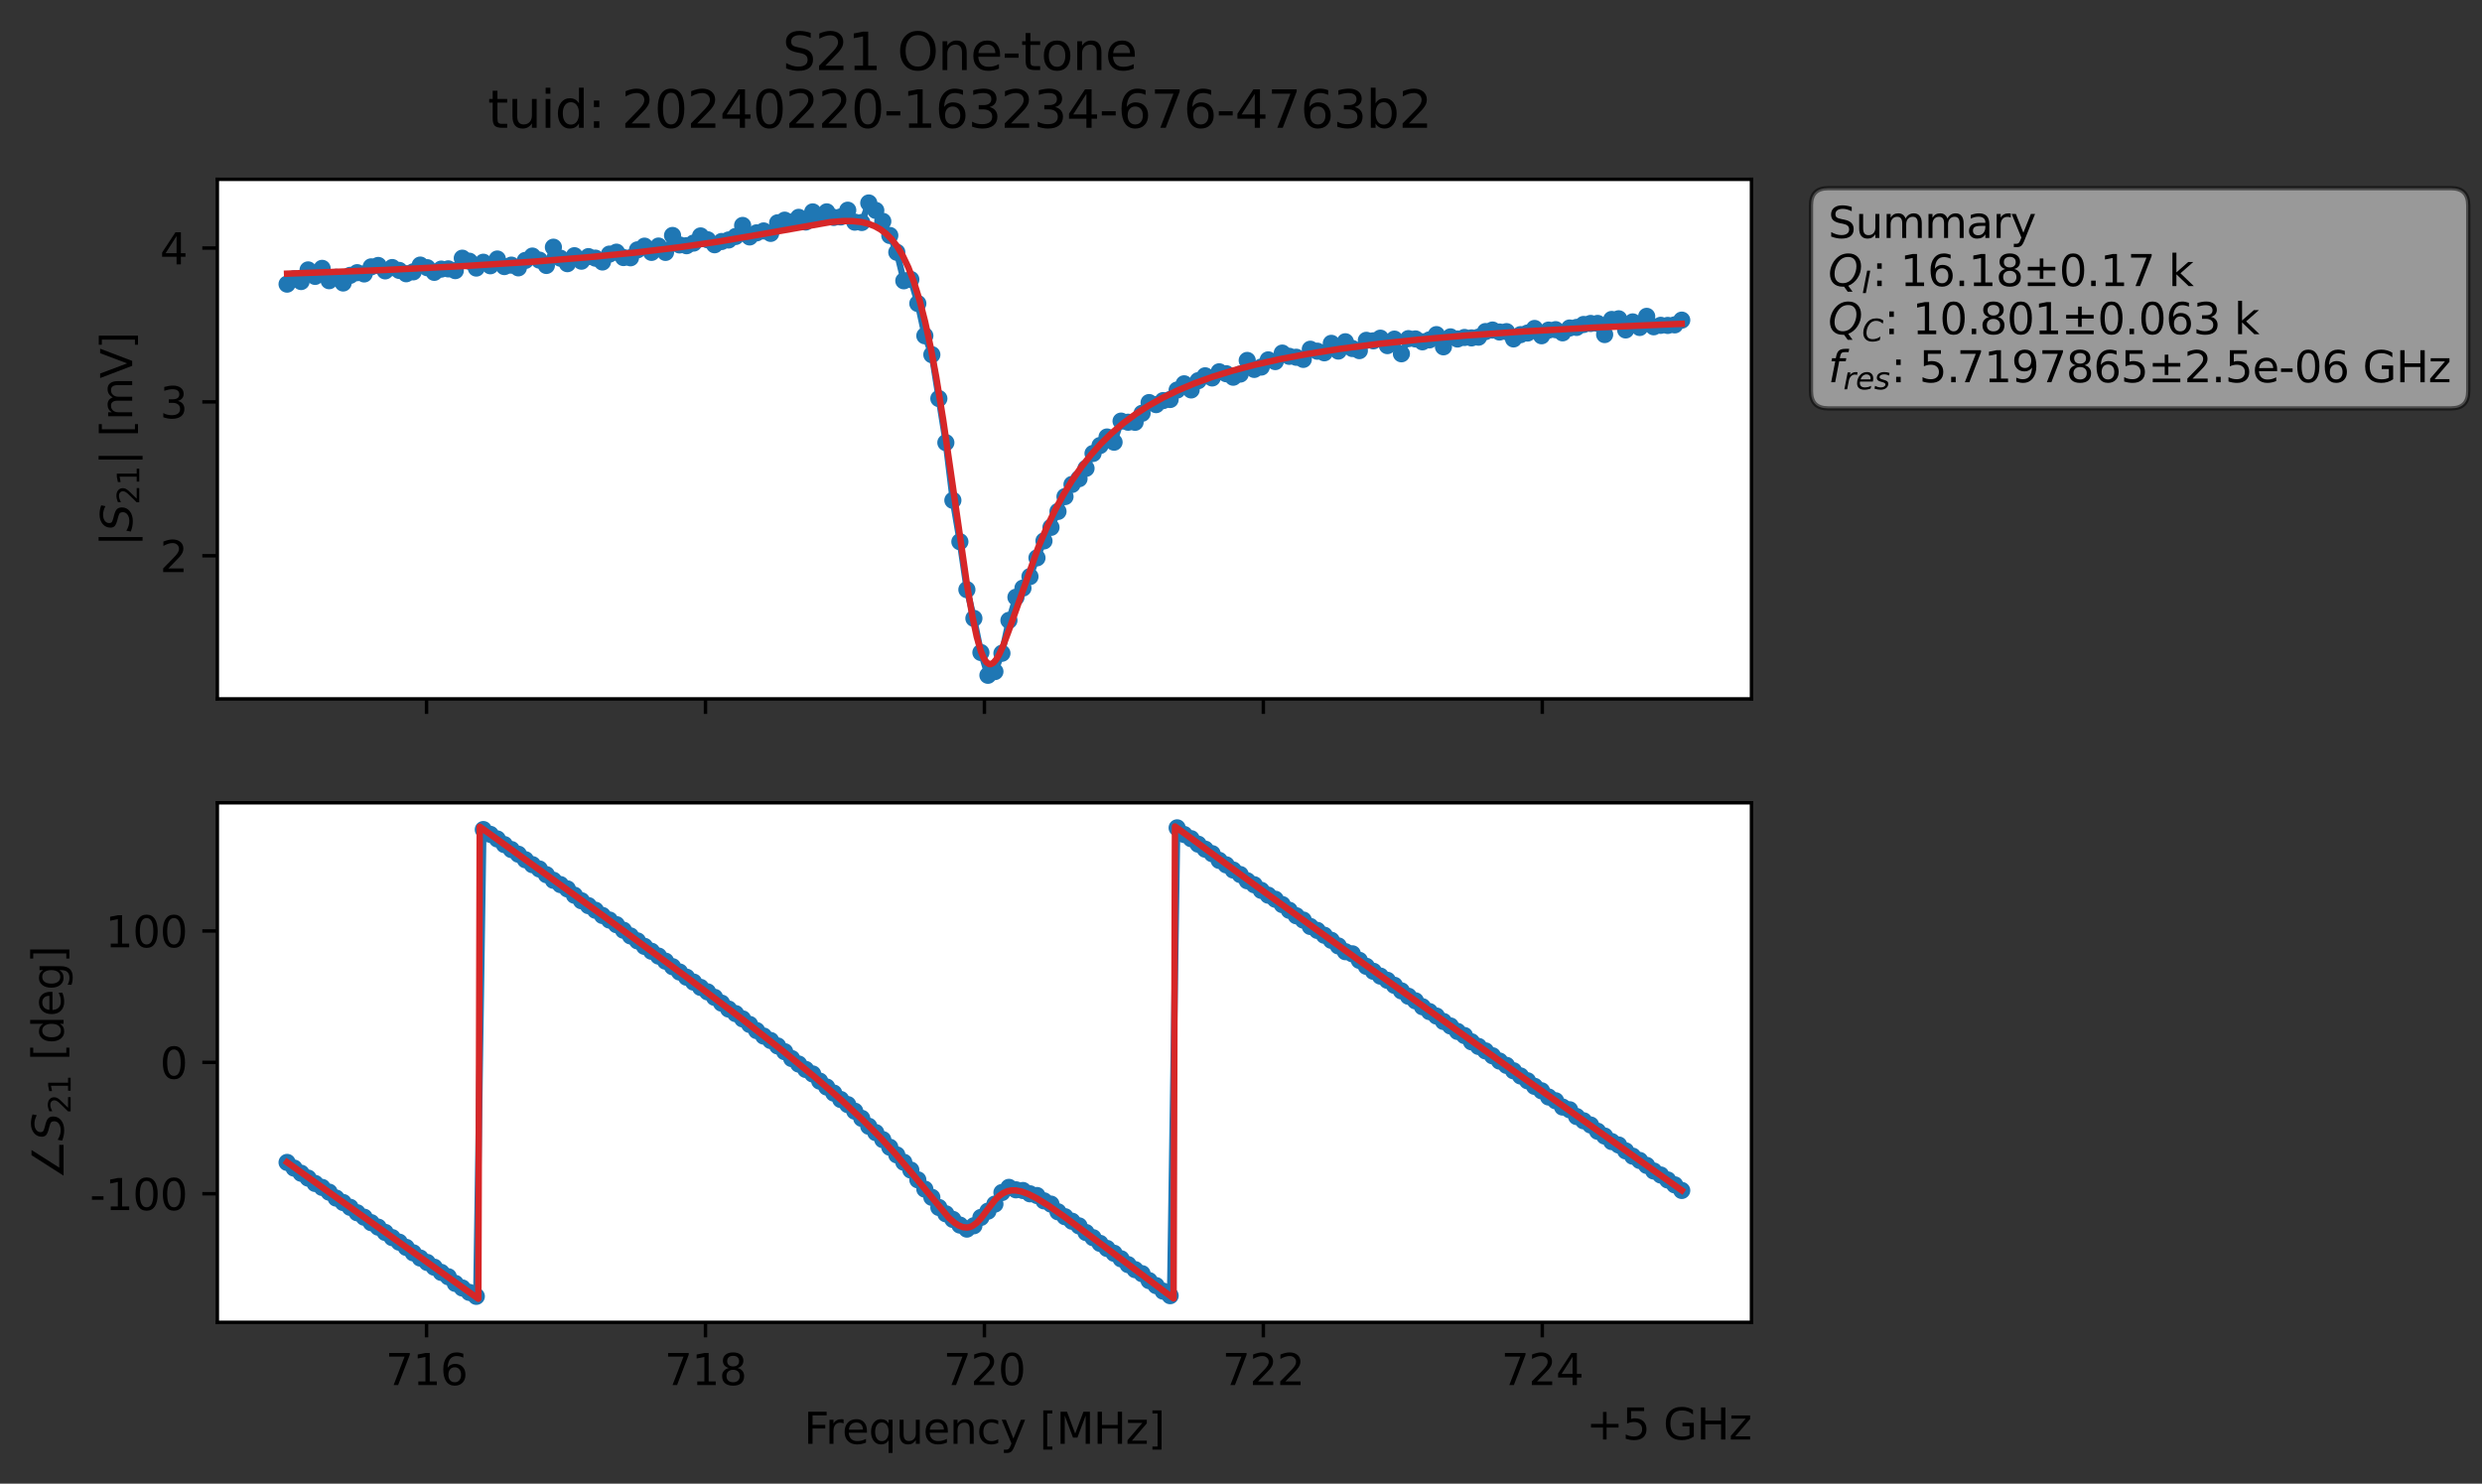 <?xml version="1.0" encoding="utf-8" standalone="no"?>
<!DOCTYPE svg PUBLIC "-//W3C//DTD SVG 1.1//EN"
  "http://www.w3.org/Graphics/SVG/1.1/DTD/svg11.dtd">
<svg xmlns:xlink="http://www.w3.org/1999/xlink" width="577.771pt" height="345.428pt" viewBox="0 0 577.771 345.428" xmlns="http://www.w3.org/2000/svg" version="1.1">
 <rect x="0" y="0" width="577.771" height="345.428" fill="#333333" stroke="none"/>
 <defs>
  <style type="text/css">*{stroke-linejoin: round; stroke-linecap: butt}</style>
 </defs>
 <g id="figure_1">
  <g id="patch_1">
   <path d="M 0 345.428 
L 577.771 345.428 
L 577.771 -0 
L 0 -0 
L 0 345.428 
z
" style="fill: none; opacity: 0"/>
  </g>
  <g id="axes_1">
   <g id="patch_2">
    <path d="M 50.595 162.72 
L 407.715 162.72 
L 407.715 41.76 
L 50.595 41.76 
z
" style="fill: #ffffff"/>
   </g>
   <g id="matplotlib.axis_1">
    <g id="xtick_1">
     <g id="line2d_1">
      <defs>
       <path id="mcfb35d9164" d="M 0 0 
L 0 3.5 
" style="stroke: #000000; stroke-width: 0.8"/>
      </defs>
      <g>
       <use xlink:href="#mcfb35d9164" x="99.293" y="162.72" style="stroke: #000000; stroke-width: 0.8"/>
      </g>
     </g>
    </g>
    <g id="xtick_2">
     <g id="line2d_2">
      <g>
       <use xlink:href="#mcfb35d9164" x="164.224" y="162.72" style="stroke: #000000; stroke-width: 0.8"/>
      </g>
     </g>
    </g>
    <g id="xtick_3">
     <g id="line2d_3">
      <g>
       <use xlink:href="#mcfb35d9164" x="229.155" y="162.72" style="stroke: #000000; stroke-width: 0.8"/>
      </g>
     </g>
    </g>
    <g id="xtick_4">
     <g id="line2d_4">
      <g>
       <use xlink:href="#mcfb35d9164" x="294.086" y="162.72" style="stroke: #000000; stroke-width: 0.8"/>
      </g>
     </g>
    </g>
    <g id="xtick_5">
     <g id="line2d_5">
      <g>
       <use xlink:href="#mcfb35d9164" x="359.017" y="162.72" style="stroke: #000000; stroke-width: 0.8"/>
      </g>
     </g>
    </g>
   </g>
   <g id="matplotlib.axis_2">
    <g id="ytick_1">
     <g id="line2d_6">
      <defs>
       <path id="m47dbd5a420" d="M 0 0 
L -3.5 0 
" style="stroke: #000000; stroke-width: 0.8"/>
      </defs>
      <g>
       <use xlink:href="#m47dbd5a420" x="50.595" y="129.392" style="stroke: #000000; stroke-width: 0.8"/>
      </g>
     </g>
     <g id="text_1">
      <!-- 2 -->
      <g transform="translate(37.233 133.191) scale(0.1 -0.1)">
       <defs>
        <path id="DejaVuSans-32" d="M 1228 531 
L 3431 531 
L 3431 0 
L 469 0 
L 469 531 
Q 828 903 1448 1529 
Q 2069 2156 2228 2338 
Q 2531 2678 2651 2914 
Q 2772 3150 2772 3378 
Q 2772 3750 2511 3984 
Q 2250 4219 1831 4219 
Q 1534 4219 1204 4116 
Q 875 4013 500 3803 
L 500 4441 
Q 881 4594 1212 4672 
Q 1544 4750 1819 4750 
Q 2544 4750 2975 4387 
Q 3406 4025 3406 3419 
Q 3406 3131 3298 2873 
Q 3191 2616 2906 2266 
Q 2828 2175 2409 1742 
Q 1991 1309 1228 531 
z
" transform="scale(0.016)"/>
       </defs>
       <use xlink:href="#DejaVuSans-32"/>
      </g>
     </g>
    </g>
    <g id="ytick_2">
     <g id="line2d_7">
      <g>
       <use xlink:href="#m47dbd5a420" x="50.595" y="93.57" style="stroke: #000000; stroke-width: 0.8"/>
      </g>
     </g>
     <g id="text_2">
      <!-- 3 -->
      <g transform="translate(37.233 97.369) scale(0.1 -0.1)">
       <defs>
        <path id="DejaVuSans-33" d="M 2597 2516 
Q 3050 2419 3304 2112 
Q 3559 1806 3559 1356 
Q 3559 666 3084 287 
Q 2609 -91 1734 -91 
Q 1441 -91 1130 -33 
Q 819 25 488 141 
L 488 750 
Q 750 597 1062 519 
Q 1375 441 1716 441 
Q 2309 441 2620 675 
Q 2931 909 2931 1356 
Q 2931 1769 2642 2001 
Q 2353 2234 1838 2234 
L 1294 2234 
L 1294 2753 
L 1863 2753 
Q 2328 2753 2575 2939 
Q 2822 3125 2822 3475 
Q 2822 3834 2567 4026 
Q 2313 4219 1838 4219 
Q 1578 4219 1281 4162 
Q 984 4106 628 3988 
L 628 4550 
Q 988 4650 1302 4700 
Q 1616 4750 1894 4750 
Q 2613 4750 3031 4423 
Q 3450 4097 3450 3541 
Q 3450 3153 3228 2886 
Q 3006 2619 2597 2516 
z
" transform="scale(0.016)"/>
       </defs>
       <use xlink:href="#DejaVuSans-33"/>
      </g>
     </g>
    </g>
    <g id="ytick_3">
     <g id="line2d_8">
      <g>
       <use xlink:href="#m47dbd5a420" x="50.595" y="57.748" style="stroke: #000000; stroke-width: 0.8"/>
      </g>
     </g>
     <g id="text_3">
      <!-- 4 -->
      <g transform="translate(37.233 61.547) scale(0.1 -0.1)">
       <defs>
        <path id="DejaVuSans-34" d="M 2419 4116 
L 825 1625 
L 2419 1625 
L 2419 4116 
z
M 2253 4666 
L 3047 4666 
L 3047 1625 
L 3713 1625 
L 3713 1100 
L 3047 1100 
L 3047 0 
L 2419 0 
L 2419 1100 
L 313 1100 
L 313 1709 
L 2253 4666 
z
" transform="scale(0.016)"/>
       </defs>
       <use xlink:href="#DejaVuSans-34"/>
      </g>
     </g>
    </g>
    <g id="text_4">
     <!-- $|S_{21}|$ [mV] -->
     <g transform="translate(30.833 127.19) rotate(-90) scale(0.1 -0.1)">
      <defs>
       <path id="DejaVuSans-7c" d="M 1344 4891 
L 1344 -1509 
L 813 -1509 
L 813 4891 
L 1344 4891 
z
" transform="scale(0.016)"/>
       <path id="DejaVuSans-Oblique-53" d="M 3859 4513 
L 3738 3897 
Q 3422 4066 3111 4152 
Q 2800 4238 2509 4238 
Q 1944 4238 1609 3991 
Q 1275 3744 1275 3334 
Q 1275 3109 1398 2989 
Q 1522 2869 2034 2731 
L 2413 2638 
Q 3053 2472 3303 2217 
Q 3553 1963 3553 1503 
Q 3553 797 2998 353 
Q 2444 -91 1538 -91 
Q 1166 -91 791 -17 
Q 416 56 38 206 
L 166 856 
Q 513 641 861 531 
Q 1209 422 1556 422 
Q 2147 422 2503 684 
Q 2859 947 2859 1369 
Q 2859 1650 2717 1795 
Q 2575 1941 2106 2059 
L 1728 2156 
Q 1081 2325 845 2545 
Q 609 2766 609 3163 
Q 609 3859 1145 4304 
Q 1681 4750 2541 4750 
Q 2875 4750 3203 4690 
Q 3531 4631 3859 4513 
z
" transform="scale(0.016)"/>
       <path id="DejaVuSans-31" d="M 794 531 
L 1825 531 
L 1825 4091 
L 703 3866 
L 703 4441 
L 1819 4666 
L 2450 4666 
L 2450 531 
L 3481 531 
L 3481 0 
L 794 0 
L 794 531 
z
" transform="scale(0.016)"/>
       <path id="DejaVuSans-20" transform="scale(0.016)"/>
       <path id="DejaVuSans-5b" d="M 550 4863 
L 1875 4863 
L 1875 4416 
L 1125 4416 
L 1125 -397 
L 1875 -397 
L 1875 -844 
L 550 -844 
L 550 4863 
z
" transform="scale(0.016)"/>
       <path id="DejaVuSans-6d" d="M 3328 2828 
Q 3544 3216 3844 3400 
Q 4144 3584 4550 3584 
Q 5097 3584 5394 3201 
Q 5691 2819 5691 2113 
L 5691 0 
L 5113 0 
L 5113 2094 
Q 5113 2597 4934 2840 
Q 4756 3084 4391 3084 
Q 3944 3084 3684 2787 
Q 3425 2491 3425 1978 
L 3425 0 
L 2847 0 
L 2847 2094 
Q 2847 2600 2669 2842 
Q 2491 3084 2119 3084 
Q 1678 3084 1418 2786 
Q 1159 2488 1159 1978 
L 1159 0 
L 581 0 
L 581 3500 
L 1159 3500 
L 1159 2956 
Q 1356 3278 1631 3431 
Q 1906 3584 2284 3584 
Q 2666 3584 2933 3390 
Q 3200 3197 3328 2828 
z
" transform="scale(0.016)"/>
       <path id="DejaVuSans-56" d="M 1831 0 
L 50 4666 
L 709 4666 
L 2188 738 
L 3669 4666 
L 4325 4666 
L 2547 0 
L 1831 0 
z
" transform="scale(0.016)"/>
       <path id="DejaVuSans-5d" d="M 1947 4863 
L 1947 -844 
L 622 -844 
L 622 -397 
L 1369 -397 
L 1369 4416 
L 622 4416 
L 622 4863 
L 1947 4863 
z
" transform="scale(0.016)"/>
      </defs>
      <use xlink:href="#DejaVuSans-7c" transform="translate(0 0.578)"/>
      <use xlink:href="#DejaVuSans-Oblique-53" transform="translate(33.691 0.578)"/>
      <use xlink:href="#DejaVuSans-32" transform="translate(97.168 -15.828) scale(0.7)"/>
      <use xlink:href="#DejaVuSans-31" transform="translate(141.704 -15.828) scale(0.7)"/>
      <use xlink:href="#DejaVuSans-7c" transform="translate(188.975 0.578)"/>
      <use xlink:href="#DejaVuSans-20" transform="translate(222.666 0.578)"/>
      <use xlink:href="#DejaVuSans-5b" transform="translate(254.453 0.578)"/>
      <use xlink:href="#DejaVuSans-6d" transform="translate(293.467 0.578)"/>
      <use xlink:href="#DejaVuSans-56" transform="translate(390.879 0.578)"/>
      <use xlink:href="#DejaVuSans-5d" transform="translate(459.287 0.578)"/>
     </g>
    </g>
   </g>
   <g id="line2d_9">
    <path d="M 66.828 66.151 
L 68.459 64.912 
L 70.091 65.548 
L 71.722 62.841 
L 73.354 64.351 
L 74.985 62.48 
L 76.617 65.354 
L 78.248 64.563 
L 79.879 65.885 
L 81.511 64.11 
L 83.142 63.487 
L 84.774 63.779 
L 86.405 62.132 
L 88.037 61.804 
L 89.668 63.068 
L 91.299 62.291 
L 94.562 63.734 
L 96.194 63.292 
L 97.825 61.718 
L 99.457 62.329 
L 101.088 63.406 
L 102.719 62.652 
L 104.351 62.599 
L 105.982 63.007 
L 107.614 60.115 
L 109.245 60.815 
L 110.877 62.41 
L 112.508 61.056 
L 114.14 61.876 
L 115.771 60.305 
L 117.402 62.064 
L 119.034 61.729 
L 120.665 62.359 
L 122.297 60.634 
L 123.928 59.619 
L 125.56 60.561 
L 127.191 61.805 
L 128.822 57.555 
L 130.454 60.112 
L 132.085 61.387 
L 133.717 59.536 
L 135.348 60.809 
L 136.98 59.746 
L 138.611 60.103 
L 140.242 60.994 
L 141.874 59.161 
L 143.505 58.713 
L 145.137 59.962 
L 146.768 60.014 
L 148.4 58.169 
L 150.031 57.31 
L 151.662 58.761 
L 153.294 57.287 
L 154.925 58.762 
L 156.557 54.822 
L 158.188 57.024 
L 159.82 57.205 
L 161.451 56.596 
L 163.082 54.93 
L 164.714 55.823 
L 166.345 56.982 
L 167.977 56.23 
L 169.608 55.873 
L 171.24 55.058 
L 172.871 52.488 
L 174.502 55.163 
L 176.134 54.213 
L 177.765 53.772 
L 179.397 54.337 
L 181.028 51.874 
L 182.66 51.26 
L 184.291 51.702 
L 185.922 50.602 
L 187.554 51.69 
L 189.185 49.335 
L 190.817 50.417 
L 192.448 49.327 
L 194.08 50.624 
L 195.711 50.509 
L 197.342 48.94 
L 198.974 51.719 
L 200.605 51.803 
L 202.237 47.258 
L 203.868 48.995 
L 205.5 51.536 
L 207.131 54.822 
L 208.762 58.736 
L 210.394 65.375 
L 212.025 65.065 
L 213.657 70.662 
L 215.288 78.175 
L 216.92 82.575 
L 220.182 103.057 
L 221.814 116.487 
L 223.445 126.126 
L 225.077 137.282 
L 226.708 143.974 
L 228.34 151.922 
L 229.971 157.222 
L 231.602 156.356 
L 233.234 152.095 
L 234.865 144.436 
L 236.497 139.051 
L 238.128 136.919 
L 239.76 134.234 
L 241.391 129.881 
L 243.022 125.934 
L 244.654 122.781 
L 247.917 115.62 
L 249.548 112.787 
L 251.18 111.453 
L 252.811 109.041 
L 254.442 105.572 
L 257.705 101.742 
L 259.337 102.949 
L 260.968 98.045 
L 262.6 98.303 
L 264.231 98.32 
L 265.862 96.219 
L 267.494 93.728 
L 269.125 94.206 
L 270.757 93.269 
L 272.388 93.013 
L 274.02 90.811 
L 275.651 89.362 
L 277.282 90.785 
L 278.914 88.635 
L 280.545 87.495 
L 282.177 87.993 
L 283.808 86.565 
L 285.44 87.008 
L 287.071 87.823 
L 288.703 87.09 
L 290.334 83.92 
L 291.965 86.006 
L 293.597 85.459 
L 295.228 83.787 
L 296.86 84.185 
L 298.491 82.21 
L 300.123 82.963 
L 301.754 83.179 
L 303.385 83.673 
L 305.017 81.31 
L 308.28 82.139 
L 309.911 79.939 
L 311.543 81.735 
L 313.174 79.573 
L 314.805 81.14 
L 316.437 81.634 
L 318.068 79.237 
L 319.7 79.357 
L 321.331 78.734 
L 322.963 80.469 
L 324.594 78.956 
L 326.225 82.365 
L 327.857 78.842 
L 329.488 78.911 
L 331.12 79.582 
L 332.751 79.134 
L 334.383 77.909 
L 336.014 80.747 
L 337.645 78.434 
L 339.277 78.927 
L 340.908 78.571 
L 342.54 78.671 
L 344.171 78.503 
L 345.803 77.197 
L 347.434 76.843 
L 349.065 77.298 
L 350.697 77.213 
L 352.328 78.907 
L 353.96 77.913 
L 355.591 77.539 
L 357.223 76.472 
L 358.854 78.171 
L 360.485 76.856 
L 362.117 76.756 
L 363.748 77.491 
L 365.38 76.367 
L 367.011 76.23 
L 368.643 75.544 
L 370.274 75.308 
L 371.905 75.3 
L 373.537 77.894 
L 375.168 74.38 
L 376.8 74.224 
L 378.431 76.817 
L 380.063 74.949 
L 381.694 76.244 
L 383.325 73.655 
L 384.957 76.082 
L 386.588 75.742 
L 388.22 75.764 
L 389.851 75.636 
L 391.483 74.535 
L 391.483 74.535 
" clip-path="url(#pc0cb295122)" style="fill: none; stroke: #1f77b4; stroke-width: 1.5; stroke-linecap: square"/>
    <defs>
     <path id="ma68805facc" d="M 0 1.5 
C 0.398 1.5 0.779 1.342 1.061 1.061 
C 1.342 0.779 1.5 0.398 1.5 0 
C 1.5 -0.398 1.342 -0.779 1.061 -1.061 
C 0.779 -1.342 0.398 -1.5 0 -1.5 
C -0.398 -1.5 -0.779 -1.342 -1.061 -1.061 
C -1.342 -0.779 -1.5 -0.398 -1.5 0 
C -1.5 0.398 -1.342 0.779 -1.061 1.061 
C -0.779 1.342 -0.398 1.5 0 1.5 
z
" style="stroke: #1f77b4"/>
    </defs>
    <g clip-path="url(#pc0cb295122)">
     <use xlink:href="#ma68805facc" x="66.828" y="66.151" style="fill: #1f77b4; stroke: #1f77b4"/>
     <use xlink:href="#ma68805facc" x="68.459" y="64.912" style="fill: #1f77b4; stroke: #1f77b4"/>
     <use xlink:href="#ma68805facc" x="70.091" y="65.548" style="fill: #1f77b4; stroke: #1f77b4"/>
     <use xlink:href="#ma68805facc" x="71.722" y="62.841" style="fill: #1f77b4; stroke: #1f77b4"/>
     <use xlink:href="#ma68805facc" x="73.354" y="64.351" style="fill: #1f77b4; stroke: #1f77b4"/>
     <use xlink:href="#ma68805facc" x="74.985" y="62.48" style="fill: #1f77b4; stroke: #1f77b4"/>
     <use xlink:href="#ma68805facc" x="76.617" y="65.354" style="fill: #1f77b4; stroke: #1f77b4"/>
     <use xlink:href="#ma68805facc" x="78.248" y="64.563" style="fill: #1f77b4; stroke: #1f77b4"/>
     <use xlink:href="#ma68805facc" x="79.879" y="65.885" style="fill: #1f77b4; stroke: #1f77b4"/>
     <use xlink:href="#ma68805facc" x="81.511" y="64.11" style="fill: #1f77b4; stroke: #1f77b4"/>
     <use xlink:href="#ma68805facc" x="83.142" y="63.487" style="fill: #1f77b4; stroke: #1f77b4"/>
     <use xlink:href="#ma68805facc" x="84.774" y="63.779" style="fill: #1f77b4; stroke: #1f77b4"/>
     <use xlink:href="#ma68805facc" x="86.405" y="62.132" style="fill: #1f77b4; stroke: #1f77b4"/>
     <use xlink:href="#ma68805facc" x="88.037" y="61.804" style="fill: #1f77b4; stroke: #1f77b4"/>
     <use xlink:href="#ma68805facc" x="89.668" y="63.068" style="fill: #1f77b4; stroke: #1f77b4"/>
     <use xlink:href="#ma68805facc" x="91.299" y="62.291" style="fill: #1f77b4; stroke: #1f77b4"/>
     <use xlink:href="#ma68805facc" x="92.931" y="62.955" style="fill: #1f77b4; stroke: #1f77b4"/>
     <use xlink:href="#ma68805facc" x="94.562" y="63.734" style="fill: #1f77b4; stroke: #1f77b4"/>
     <use xlink:href="#ma68805facc" x="96.194" y="63.292" style="fill: #1f77b4; stroke: #1f77b4"/>
     <use xlink:href="#ma68805facc" x="97.825" y="61.718" style="fill: #1f77b4; stroke: #1f77b4"/>
     <use xlink:href="#ma68805facc" x="99.457" y="62.329" style="fill: #1f77b4; stroke: #1f77b4"/>
     <use xlink:href="#ma68805facc" x="101.088" y="63.406" style="fill: #1f77b4; stroke: #1f77b4"/>
     <use xlink:href="#ma68805facc" x="102.719" y="62.652" style="fill: #1f77b4; stroke: #1f77b4"/>
     <use xlink:href="#ma68805facc" x="104.351" y="62.599" style="fill: #1f77b4; stroke: #1f77b4"/>
     <use xlink:href="#ma68805facc" x="105.982" y="63.007" style="fill: #1f77b4; stroke: #1f77b4"/>
     <use xlink:href="#ma68805facc" x="107.614" y="60.115" style="fill: #1f77b4; stroke: #1f77b4"/>
     <use xlink:href="#ma68805facc" x="109.245" y="60.815" style="fill: #1f77b4; stroke: #1f77b4"/>
     <use xlink:href="#ma68805facc" x="110.877" y="62.41" style="fill: #1f77b4; stroke: #1f77b4"/>
     <use xlink:href="#ma68805facc" x="112.508" y="61.056" style="fill: #1f77b4; stroke: #1f77b4"/>
     <use xlink:href="#ma68805facc" x="114.14" y="61.876" style="fill: #1f77b4; stroke: #1f77b4"/>
     <use xlink:href="#ma68805facc" x="115.771" y="60.305" style="fill: #1f77b4; stroke: #1f77b4"/>
     <use xlink:href="#ma68805facc" x="117.402" y="62.064" style="fill: #1f77b4; stroke: #1f77b4"/>
     <use xlink:href="#ma68805facc" x="119.034" y="61.729" style="fill: #1f77b4; stroke: #1f77b4"/>
     <use xlink:href="#ma68805facc" x="120.665" y="62.359" style="fill: #1f77b4; stroke: #1f77b4"/>
     <use xlink:href="#ma68805facc" x="122.297" y="60.634" style="fill: #1f77b4; stroke: #1f77b4"/>
     <use xlink:href="#ma68805facc" x="123.928" y="59.619" style="fill: #1f77b4; stroke: #1f77b4"/>
     <use xlink:href="#ma68805facc" x="125.56" y="60.561" style="fill: #1f77b4; stroke: #1f77b4"/>
     <use xlink:href="#ma68805facc" x="127.191" y="61.805" style="fill: #1f77b4; stroke: #1f77b4"/>
     <use xlink:href="#ma68805facc" x="128.822" y="57.555" style="fill: #1f77b4; stroke: #1f77b4"/>
     <use xlink:href="#ma68805facc" x="130.454" y="60.112" style="fill: #1f77b4; stroke: #1f77b4"/>
     <use xlink:href="#ma68805facc" x="132.085" y="61.387" style="fill: #1f77b4; stroke: #1f77b4"/>
     <use xlink:href="#ma68805facc" x="133.717" y="59.536" style="fill: #1f77b4; stroke: #1f77b4"/>
     <use xlink:href="#ma68805facc" x="135.348" y="60.809" style="fill: #1f77b4; stroke: #1f77b4"/>
     <use xlink:href="#ma68805facc" x="136.98" y="59.746" style="fill: #1f77b4; stroke: #1f77b4"/>
     <use xlink:href="#ma68805facc" x="138.611" y="60.103" style="fill: #1f77b4; stroke: #1f77b4"/>
     <use xlink:href="#ma68805facc" x="140.242" y="60.994" style="fill: #1f77b4; stroke: #1f77b4"/>
     <use xlink:href="#ma68805facc" x="141.874" y="59.161" style="fill: #1f77b4; stroke: #1f77b4"/>
     <use xlink:href="#ma68805facc" x="143.505" y="58.713" style="fill: #1f77b4; stroke: #1f77b4"/>
     <use xlink:href="#ma68805facc" x="145.137" y="59.962" style="fill: #1f77b4; stroke: #1f77b4"/>
     <use xlink:href="#ma68805facc" x="146.768" y="60.014" style="fill: #1f77b4; stroke: #1f77b4"/>
     <use xlink:href="#ma68805facc" x="148.4" y="58.169" style="fill: #1f77b4; stroke: #1f77b4"/>
     <use xlink:href="#ma68805facc" x="150.031" y="57.31" style="fill: #1f77b4; stroke: #1f77b4"/>
     <use xlink:href="#ma68805facc" x="151.662" y="58.761" style="fill: #1f77b4; stroke: #1f77b4"/>
     <use xlink:href="#ma68805facc" x="153.294" y="57.287" style="fill: #1f77b4; stroke: #1f77b4"/>
     <use xlink:href="#ma68805facc" x="154.925" y="58.762" style="fill: #1f77b4; stroke: #1f77b4"/>
     <use xlink:href="#ma68805facc" x="156.557" y="54.822" style="fill: #1f77b4; stroke: #1f77b4"/>
     <use xlink:href="#ma68805facc" x="158.188" y="57.024" style="fill: #1f77b4; stroke: #1f77b4"/>
     <use xlink:href="#ma68805facc" x="159.82" y="57.205" style="fill: #1f77b4; stroke: #1f77b4"/>
     <use xlink:href="#ma68805facc" x="161.451" y="56.596" style="fill: #1f77b4; stroke: #1f77b4"/>
     <use xlink:href="#ma68805facc" x="163.082" y="54.93" style="fill: #1f77b4; stroke: #1f77b4"/>
     <use xlink:href="#ma68805facc" x="164.714" y="55.823" style="fill: #1f77b4; stroke: #1f77b4"/>
     <use xlink:href="#ma68805facc" x="166.345" y="56.982" style="fill: #1f77b4; stroke: #1f77b4"/>
     <use xlink:href="#ma68805facc" x="167.977" y="56.23" style="fill: #1f77b4; stroke: #1f77b4"/>
     <use xlink:href="#ma68805facc" x="169.608" y="55.873" style="fill: #1f77b4; stroke: #1f77b4"/>
     <use xlink:href="#ma68805facc" x="171.24" y="55.058" style="fill: #1f77b4; stroke: #1f77b4"/>
     <use xlink:href="#ma68805facc" x="172.871" y="52.488" style="fill: #1f77b4; stroke: #1f77b4"/>
     <use xlink:href="#ma68805facc" x="174.502" y="55.163" style="fill: #1f77b4; stroke: #1f77b4"/>
     <use xlink:href="#ma68805facc" x="176.134" y="54.213" style="fill: #1f77b4; stroke: #1f77b4"/>
     <use xlink:href="#ma68805facc" x="177.765" y="53.772" style="fill: #1f77b4; stroke: #1f77b4"/>
     <use xlink:href="#ma68805facc" x="179.397" y="54.337" style="fill: #1f77b4; stroke: #1f77b4"/>
     <use xlink:href="#ma68805facc" x="181.028" y="51.874" style="fill: #1f77b4; stroke: #1f77b4"/>
     <use xlink:href="#ma68805facc" x="182.66" y="51.26" style="fill: #1f77b4; stroke: #1f77b4"/>
     <use xlink:href="#ma68805facc" x="184.291" y="51.702" style="fill: #1f77b4; stroke: #1f77b4"/>
     <use xlink:href="#ma68805facc" x="185.922" y="50.602" style="fill: #1f77b4; stroke: #1f77b4"/>
     <use xlink:href="#ma68805facc" x="187.554" y="51.69" style="fill: #1f77b4; stroke: #1f77b4"/>
     <use xlink:href="#ma68805facc" x="189.185" y="49.335" style="fill: #1f77b4; stroke: #1f77b4"/>
     <use xlink:href="#ma68805facc" x="190.817" y="50.417" style="fill: #1f77b4; stroke: #1f77b4"/>
     <use xlink:href="#ma68805facc" x="192.448" y="49.327" style="fill: #1f77b4; stroke: #1f77b4"/>
     <use xlink:href="#ma68805facc" x="194.08" y="50.624" style="fill: #1f77b4; stroke: #1f77b4"/>
     <use xlink:href="#ma68805facc" x="195.711" y="50.509" style="fill: #1f77b4; stroke: #1f77b4"/>
     <use xlink:href="#ma68805facc" x="197.342" y="48.94" style="fill: #1f77b4; stroke: #1f77b4"/>
     <use xlink:href="#ma68805facc" x="198.974" y="51.719" style="fill: #1f77b4; stroke: #1f77b4"/>
     <use xlink:href="#ma68805facc" x="200.605" y="51.803" style="fill: #1f77b4; stroke: #1f77b4"/>
     <use xlink:href="#ma68805facc" x="202.237" y="47.258" style="fill: #1f77b4; stroke: #1f77b4"/>
     <use xlink:href="#ma68805facc" x="203.868" y="48.995" style="fill: #1f77b4; stroke: #1f77b4"/>
     <use xlink:href="#ma68805facc" x="205.5" y="51.536" style="fill: #1f77b4; stroke: #1f77b4"/>
     <use xlink:href="#ma68805facc" x="207.131" y="54.822" style="fill: #1f77b4; stroke: #1f77b4"/>
     <use xlink:href="#ma68805facc" x="208.762" y="58.736" style="fill: #1f77b4; stroke: #1f77b4"/>
     <use xlink:href="#ma68805facc" x="210.394" y="65.375" style="fill: #1f77b4; stroke: #1f77b4"/>
     <use xlink:href="#ma68805facc" x="212.025" y="65.065" style="fill: #1f77b4; stroke: #1f77b4"/>
     <use xlink:href="#ma68805facc" x="213.657" y="70.662" style="fill: #1f77b4; stroke: #1f77b4"/>
     <use xlink:href="#ma68805facc" x="215.288" y="78.175" style="fill: #1f77b4; stroke: #1f77b4"/>
     <use xlink:href="#ma68805facc" x="216.92" y="82.575" style="fill: #1f77b4; stroke: #1f77b4"/>
     <use xlink:href="#ma68805facc" x="218.551" y="92.793" style="fill: #1f77b4; stroke: #1f77b4"/>
     <use xlink:href="#ma68805facc" x="220.182" y="103.057" style="fill: #1f77b4; stroke: #1f77b4"/>
     <use xlink:href="#ma68805facc" x="221.814" y="116.487" style="fill: #1f77b4; stroke: #1f77b4"/>
     <use xlink:href="#ma68805facc" x="223.445" y="126.126" style="fill: #1f77b4; stroke: #1f77b4"/>
     <use xlink:href="#ma68805facc" x="225.077" y="137.282" style="fill: #1f77b4; stroke: #1f77b4"/>
     <use xlink:href="#ma68805facc" x="226.708" y="143.974" style="fill: #1f77b4; stroke: #1f77b4"/>
     <use xlink:href="#ma68805facc" x="228.34" y="151.922" style="fill: #1f77b4; stroke: #1f77b4"/>
     <use xlink:href="#ma68805facc" x="229.971" y="157.222" style="fill: #1f77b4; stroke: #1f77b4"/>
     <use xlink:href="#ma68805facc" x="231.602" y="156.356" style="fill: #1f77b4; stroke: #1f77b4"/>
     <use xlink:href="#ma68805facc" x="233.234" y="152.095" style="fill: #1f77b4; stroke: #1f77b4"/>
     <use xlink:href="#ma68805facc" x="234.865" y="144.436" style="fill: #1f77b4; stroke: #1f77b4"/>
     <use xlink:href="#ma68805facc" x="236.497" y="139.051" style="fill: #1f77b4; stroke: #1f77b4"/>
     <use xlink:href="#ma68805facc" x="238.128" y="136.919" style="fill: #1f77b4; stroke: #1f77b4"/>
     <use xlink:href="#ma68805facc" x="239.76" y="134.234" style="fill: #1f77b4; stroke: #1f77b4"/>
     <use xlink:href="#ma68805facc" x="241.391" y="129.881" style="fill: #1f77b4; stroke: #1f77b4"/>
     <use xlink:href="#ma68805facc" x="243.022" y="125.934" style="fill: #1f77b4; stroke: #1f77b4"/>
     <use xlink:href="#ma68805facc" x="244.654" y="122.781" style="fill: #1f77b4; stroke: #1f77b4"/>
     <use xlink:href="#ma68805facc" x="246.285" y="119.077" style="fill: #1f77b4; stroke: #1f77b4"/>
     <use xlink:href="#ma68805facc" x="247.917" y="115.62" style="fill: #1f77b4; stroke: #1f77b4"/>
     <use xlink:href="#ma68805facc" x="249.548" y="112.787" style="fill: #1f77b4; stroke: #1f77b4"/>
     <use xlink:href="#ma68805facc" x="251.18" y="111.453" style="fill: #1f77b4; stroke: #1f77b4"/>
     <use xlink:href="#ma68805facc" x="252.811" y="109.041" style="fill: #1f77b4; stroke: #1f77b4"/>
     <use xlink:href="#ma68805facc" x="254.442" y="105.572" style="fill: #1f77b4; stroke: #1f77b4"/>
     <use xlink:href="#ma68805facc" x="256.074" y="103.722" style="fill: #1f77b4; stroke: #1f77b4"/>
     <use xlink:href="#ma68805facc" x="257.705" y="101.742" style="fill: #1f77b4; stroke: #1f77b4"/>
     <use xlink:href="#ma68805facc" x="259.337" y="102.949" style="fill: #1f77b4; stroke: #1f77b4"/>
     <use xlink:href="#ma68805facc" x="260.968" y="98.045" style="fill: #1f77b4; stroke: #1f77b4"/>
     <use xlink:href="#ma68805facc" x="262.6" y="98.303" style="fill: #1f77b4; stroke: #1f77b4"/>
     <use xlink:href="#ma68805facc" x="264.231" y="98.32" style="fill: #1f77b4; stroke: #1f77b4"/>
     <use xlink:href="#ma68805facc" x="265.862" y="96.219" style="fill: #1f77b4; stroke: #1f77b4"/>
     <use xlink:href="#ma68805facc" x="267.494" y="93.728" style="fill: #1f77b4; stroke: #1f77b4"/>
     <use xlink:href="#ma68805facc" x="269.125" y="94.206" style="fill: #1f77b4; stroke: #1f77b4"/>
     <use xlink:href="#ma68805facc" x="270.757" y="93.269" style="fill: #1f77b4; stroke: #1f77b4"/>
     <use xlink:href="#ma68805facc" x="272.388" y="93.013" style="fill: #1f77b4; stroke: #1f77b4"/>
     <use xlink:href="#ma68805facc" x="274.02" y="90.811" style="fill: #1f77b4; stroke: #1f77b4"/>
     <use xlink:href="#ma68805facc" x="275.651" y="89.362" style="fill: #1f77b4; stroke: #1f77b4"/>
     <use xlink:href="#ma68805facc" x="277.282" y="90.785" style="fill: #1f77b4; stroke: #1f77b4"/>
     <use xlink:href="#ma68805facc" x="278.914" y="88.635" style="fill: #1f77b4; stroke: #1f77b4"/>
     <use xlink:href="#ma68805facc" x="280.545" y="87.495" style="fill: #1f77b4; stroke: #1f77b4"/>
     <use xlink:href="#ma68805facc" x="282.177" y="87.993" style="fill: #1f77b4; stroke: #1f77b4"/>
     <use xlink:href="#ma68805facc" x="283.808" y="86.565" style="fill: #1f77b4; stroke: #1f77b4"/>
     <use xlink:href="#ma68805facc" x="285.44" y="87.008" style="fill: #1f77b4; stroke: #1f77b4"/>
     <use xlink:href="#ma68805facc" x="287.071" y="87.823" style="fill: #1f77b4; stroke: #1f77b4"/>
     <use xlink:href="#ma68805facc" x="288.703" y="87.09" style="fill: #1f77b4; stroke: #1f77b4"/>
     <use xlink:href="#ma68805facc" x="290.334" y="83.92" style="fill: #1f77b4; stroke: #1f77b4"/>
     <use xlink:href="#ma68805facc" x="291.965" y="86.006" style="fill: #1f77b4; stroke: #1f77b4"/>
     <use xlink:href="#ma68805facc" x="293.597" y="85.459" style="fill: #1f77b4; stroke: #1f77b4"/>
     <use xlink:href="#ma68805facc" x="295.228" y="83.787" style="fill: #1f77b4; stroke: #1f77b4"/>
     <use xlink:href="#ma68805facc" x="296.86" y="84.185" style="fill: #1f77b4; stroke: #1f77b4"/>
     <use xlink:href="#ma68805facc" x="298.491" y="82.21" style="fill: #1f77b4; stroke: #1f77b4"/>
     <use xlink:href="#ma68805facc" x="300.123" y="82.963" style="fill: #1f77b4; stroke: #1f77b4"/>
     <use xlink:href="#ma68805facc" x="301.754" y="83.179" style="fill: #1f77b4; stroke: #1f77b4"/>
     <use xlink:href="#ma68805facc" x="303.385" y="83.673" style="fill: #1f77b4; stroke: #1f77b4"/>
     <use xlink:href="#ma68805facc" x="305.017" y="81.31" style="fill: #1f77b4; stroke: #1f77b4"/>
     <use xlink:href="#ma68805facc" x="306.648" y="81.764" style="fill: #1f77b4; stroke: #1f77b4"/>
     <use xlink:href="#ma68805facc" x="308.28" y="82.139" style="fill: #1f77b4; stroke: #1f77b4"/>
     <use xlink:href="#ma68805facc" x="309.911" y="79.939" style="fill: #1f77b4; stroke: #1f77b4"/>
     <use xlink:href="#ma68805facc" x="311.543" y="81.735" style="fill: #1f77b4; stroke: #1f77b4"/>
     <use xlink:href="#ma68805facc" x="313.174" y="79.573" style="fill: #1f77b4; stroke: #1f77b4"/>
     <use xlink:href="#ma68805facc" x="314.805" y="81.14" style="fill: #1f77b4; stroke: #1f77b4"/>
     <use xlink:href="#ma68805facc" x="316.437" y="81.634" style="fill: #1f77b4; stroke: #1f77b4"/>
     <use xlink:href="#ma68805facc" x="318.068" y="79.237" style="fill: #1f77b4; stroke: #1f77b4"/>
     <use xlink:href="#ma68805facc" x="319.7" y="79.357" style="fill: #1f77b4; stroke: #1f77b4"/>
     <use xlink:href="#ma68805facc" x="321.331" y="78.734" style="fill: #1f77b4; stroke: #1f77b4"/>
     <use xlink:href="#ma68805facc" x="322.963" y="80.469" style="fill: #1f77b4; stroke: #1f77b4"/>
     <use xlink:href="#ma68805facc" x="324.594" y="78.956" style="fill: #1f77b4; stroke: #1f77b4"/>
     <use xlink:href="#ma68805facc" x="326.225" y="82.365" style="fill: #1f77b4; stroke: #1f77b4"/>
     <use xlink:href="#ma68805facc" x="327.857" y="78.842" style="fill: #1f77b4; stroke: #1f77b4"/>
     <use xlink:href="#ma68805facc" x="329.488" y="78.911" style="fill: #1f77b4; stroke: #1f77b4"/>
     <use xlink:href="#ma68805facc" x="331.12" y="79.582" style="fill: #1f77b4; stroke: #1f77b4"/>
     <use xlink:href="#ma68805facc" x="332.751" y="79.134" style="fill: #1f77b4; stroke: #1f77b4"/>
     <use xlink:href="#ma68805facc" x="334.383" y="77.909" style="fill: #1f77b4; stroke: #1f77b4"/>
     <use xlink:href="#ma68805facc" x="336.014" y="80.747" style="fill: #1f77b4; stroke: #1f77b4"/>
     <use xlink:href="#ma68805facc" x="337.645" y="78.434" style="fill: #1f77b4; stroke: #1f77b4"/>
     <use xlink:href="#ma68805facc" x="339.277" y="78.927" style="fill: #1f77b4; stroke: #1f77b4"/>
     <use xlink:href="#ma68805facc" x="340.908" y="78.571" style="fill: #1f77b4; stroke: #1f77b4"/>
     <use xlink:href="#ma68805facc" x="342.54" y="78.671" style="fill: #1f77b4; stroke: #1f77b4"/>
     <use xlink:href="#ma68805facc" x="344.171" y="78.503" style="fill: #1f77b4; stroke: #1f77b4"/>
     <use xlink:href="#ma68805facc" x="345.803" y="77.197" style="fill: #1f77b4; stroke: #1f77b4"/>
     <use xlink:href="#ma68805facc" x="347.434" y="76.843" style="fill: #1f77b4; stroke: #1f77b4"/>
     <use xlink:href="#ma68805facc" x="349.065" y="77.298" style="fill: #1f77b4; stroke: #1f77b4"/>
     <use xlink:href="#ma68805facc" x="350.697" y="77.213" style="fill: #1f77b4; stroke: #1f77b4"/>
     <use xlink:href="#ma68805facc" x="352.328" y="78.907" style="fill: #1f77b4; stroke: #1f77b4"/>
     <use xlink:href="#ma68805facc" x="353.96" y="77.913" style="fill: #1f77b4; stroke: #1f77b4"/>
     <use xlink:href="#ma68805facc" x="355.591" y="77.539" style="fill: #1f77b4; stroke: #1f77b4"/>
     <use xlink:href="#ma68805facc" x="357.223" y="76.472" style="fill: #1f77b4; stroke: #1f77b4"/>
     <use xlink:href="#ma68805facc" x="358.854" y="78.171" style="fill: #1f77b4; stroke: #1f77b4"/>
     <use xlink:href="#ma68805facc" x="360.485" y="76.856" style="fill: #1f77b4; stroke: #1f77b4"/>
     <use xlink:href="#ma68805facc" x="362.117" y="76.756" style="fill: #1f77b4; stroke: #1f77b4"/>
     <use xlink:href="#ma68805facc" x="363.748" y="77.491" style="fill: #1f77b4; stroke: #1f77b4"/>
     <use xlink:href="#ma68805facc" x="365.38" y="76.367" style="fill: #1f77b4; stroke: #1f77b4"/>
     <use xlink:href="#ma68805facc" x="367.011" y="76.23" style="fill: #1f77b4; stroke: #1f77b4"/>
     <use xlink:href="#ma68805facc" x="368.643" y="75.544" style="fill: #1f77b4; stroke: #1f77b4"/>
     <use xlink:href="#ma68805facc" x="370.274" y="75.308" style="fill: #1f77b4; stroke: #1f77b4"/>
     <use xlink:href="#ma68805facc" x="371.905" y="75.3" style="fill: #1f77b4; stroke: #1f77b4"/>
     <use xlink:href="#ma68805facc" x="373.537" y="77.894" style="fill: #1f77b4; stroke: #1f77b4"/>
     <use xlink:href="#ma68805facc" x="375.168" y="74.38" style="fill: #1f77b4; stroke: #1f77b4"/>
     <use xlink:href="#ma68805facc" x="376.8" y="74.224" style="fill: #1f77b4; stroke: #1f77b4"/>
     <use xlink:href="#ma68805facc" x="378.431" y="76.817" style="fill: #1f77b4; stroke: #1f77b4"/>
     <use xlink:href="#ma68805facc" x="380.063" y="74.949" style="fill: #1f77b4; stroke: #1f77b4"/>
     <use xlink:href="#ma68805facc" x="381.694" y="76.244" style="fill: #1f77b4; stroke: #1f77b4"/>
     <use xlink:href="#ma68805facc" x="383.325" y="73.655" style="fill: #1f77b4; stroke: #1f77b4"/>
     <use xlink:href="#ma68805facc" x="384.957" y="76.082" style="fill: #1f77b4; stroke: #1f77b4"/>
     <use xlink:href="#ma68805facc" x="386.588" y="75.742" style="fill: #1f77b4; stroke: #1f77b4"/>
     <use xlink:href="#ma68805facc" x="388.22" y="75.764" style="fill: #1f77b4; stroke: #1f77b4"/>
     <use xlink:href="#ma68805facc" x="389.851" y="75.636" style="fill: #1f77b4; stroke: #1f77b4"/>
     <use xlink:href="#ma68805facc" x="391.483" y="74.535" style="fill: #1f77b4; stroke: #1f77b4"/>
    </g>
   </g>
   <g id="line2d_10">
    <path d="M 66.828 63.712 
L 89.577 62.855 
L 108.1 61.942 
L 123.699 60.954 
L 136.699 59.916 
L 148.073 58.789 
L 158.147 57.57 
L 167.247 56.247 
L 176.346 54.695 
L 193.245 51.721 
L 196.17 51.477 
L 198.445 51.478 
L 200.395 51.682 
L 202.02 52.054 
L 203.644 52.673 
L 204.944 53.397 
L 206.244 54.379 
L 207.544 55.678 
L 208.844 57.367 
L 210.144 59.528 
L 211.444 62.258 
L 212.744 65.658 
L 214.044 69.835 
L 215.344 74.882 
L 216.644 80.87 
L 217.944 87.822 
L 219.568 97.787 
L 221.843 113.505 
L 225.093 136.116 
L 226.393 143.672 
L 227.368 148.249 
L 228.343 151.661 
L 228.993 153.224 
L 229.643 154.205 
L 230.293 154.622 
L 230.618 154.632 
L 231.268 154.291 
L 231.918 153.528 
L 232.568 152.415 
L 233.543 150.251 
L 234.842 146.772 
L 241.667 127.492 
L 243.617 122.911 
L 245.567 118.83 
L 247.517 115.21 
L 249.467 111.997 
L 251.741 108.698 
L 254.016 105.813 
L 256.291 103.278 
L 258.891 100.742 
L 261.491 98.528 
L 264.416 96.357 
L 267.34 94.467 
L 270.59 92.637 
L 274.165 90.894 
L 278.065 89.256 
L 282.289 87.729 
L 286.839 86.319 
L 292.039 84.943 
L 297.888 83.634 
L 304.388 82.409 
L 311.863 81.233 
L 320.312 80.132 
L 330.061 79.088 
L 341.436 78.097 
L 354.76 77.165 
L 370.684 76.282 
L 389.858 75.453 
L 391.483 75.391 
L 391.483 75.391 
" clip-path="url(#pc0cb295122)" style="fill: none; stroke: #d62728; stroke-width: 1.5; stroke-linecap: square"/>
   </g>
   <g id="patch_3">
    <path d="M 50.595 162.72 
L 50.595 41.76 
" style="fill: none; stroke: #000000; stroke-width: 0.8; stroke-linejoin: miter; stroke-linecap: square"/>
   </g>
   <g id="patch_4">
    <path d="M 407.715 162.72 
L 407.715 41.76 
" style="fill: none; stroke: #000000; stroke-width: 0.8; stroke-linejoin: miter; stroke-linecap: square"/>
   </g>
   <g id="patch_5">
    <path d="M 50.595 162.72 
L 407.715 162.72 
" style="fill: none; stroke: #000000; stroke-width: 0.8; stroke-linejoin: miter; stroke-linecap: square"/>
   </g>
   <g id="patch_6">
    <path d="M 50.595 41.76 
L 407.715 41.76 
" style="fill: none; stroke: #000000; stroke-width: 0.8; stroke-linejoin: miter; stroke-linecap: square"/>
   </g>
   <g id="text_5">
    <g id="patch_7">
     <path d="M 425.571 95.08 
L 570.571 95.08 
Q 574.571 95.08 574.571 91.08 
L 574.571 47.808 
Q 574.571 43.808 570.571 43.808 
L 425.571 43.808 
Q 421.571 43.808 421.571 47.808 
L 421.571 91.08 
Q 421.571 95.08 425.571 95.08 
z
" style="fill: #ffffff; opacity: 0.5; stroke: #000000; stroke-linejoin: miter"/>
    </g>
    <!-- Summary -->
    <g transform="translate(425.571 55.406) scale(0.1 -0.1)">
     <defs>
      <path id="DejaVuSans-53" d="M 3425 4513 
L 3425 3897 
Q 3066 4069 2747 4153 
Q 2428 4238 2131 4238 
Q 1616 4238 1336 4038 
Q 1056 3838 1056 3469 
Q 1056 3159 1242 3001 
Q 1428 2844 1947 2747 
L 2328 2669 
Q 3034 2534 3370 2195 
Q 3706 1856 3706 1288 
Q 3706 609 3251 259 
Q 2797 -91 1919 -91 
Q 1588 -91 1214 -16 
Q 841 59 441 206 
L 441 856 
Q 825 641 1194 531 
Q 1563 422 1919 422 
Q 2459 422 2753 634 
Q 3047 847 3047 1241 
Q 3047 1584 2836 1778 
Q 2625 1972 2144 2069 
L 1759 2144 
Q 1053 2284 737 2584 
Q 422 2884 422 3419 
Q 422 4038 858 4394 
Q 1294 4750 2059 4750 
Q 2388 4750 2728 4690 
Q 3069 4631 3425 4513 
z
" transform="scale(0.016)"/>
      <path id="DejaVuSans-75" d="M 544 1381 
L 544 3500 
L 1119 3500 
L 1119 1403 
Q 1119 906 1312 657 
Q 1506 409 1894 409 
Q 2359 409 2629 706 
Q 2900 1003 2900 1516 
L 2900 3500 
L 3475 3500 
L 3475 0 
L 2900 0 
L 2900 538 
Q 2691 219 2414 64 
Q 2138 -91 1772 -91 
Q 1169 -91 856 284 
Q 544 659 544 1381 
z
M 1991 3584 
L 1991 3584 
z
" transform="scale(0.016)"/>
      <path id="DejaVuSans-61" d="M 2194 1759 
Q 1497 1759 1228 1600 
Q 959 1441 959 1056 
Q 959 750 1161 570 
Q 1363 391 1709 391 
Q 2188 391 2477 730 
Q 2766 1069 2766 1631 
L 2766 1759 
L 2194 1759 
z
M 3341 1997 
L 3341 0 
L 2766 0 
L 2766 531 
Q 2569 213 2275 61 
Q 1981 -91 1556 -91 
Q 1019 -91 701 211 
Q 384 513 384 1019 
Q 384 1609 779 1909 
Q 1175 2209 1959 2209 
L 2766 2209 
L 2766 2266 
Q 2766 2663 2505 2880 
Q 2244 3097 1772 3097 
Q 1472 3097 1187 3025 
Q 903 2953 641 2809 
L 641 3341 
Q 956 3463 1253 3523 
Q 1550 3584 1831 3584 
Q 2591 3584 2966 3190 
Q 3341 2797 3341 1997 
z
" transform="scale(0.016)"/>
      <path id="DejaVuSans-72" d="M 2631 2963 
Q 2534 3019 2420 3045 
Q 2306 3072 2169 3072 
Q 1681 3072 1420 2755 
Q 1159 2438 1159 1844 
L 1159 0 
L 581 0 
L 581 3500 
L 1159 3500 
L 1159 2956 
Q 1341 3275 1631 3429 
Q 1922 3584 2338 3584 
Q 2397 3584 2469 3576 
Q 2541 3569 2628 3553 
L 2631 2963 
z
" transform="scale(0.016)"/>
      <path id="DejaVuSans-79" d="M 2059 -325 
Q 1816 -950 1584 -1140 
Q 1353 -1331 966 -1331 
L 506 -1331 
L 506 -850 
L 844 -850 
Q 1081 -850 1212 -737 
Q 1344 -625 1503 -206 
L 1606 56 
L 191 3500 
L 800 3500 
L 1894 763 
L 2988 3500 
L 3597 3500 
L 2059 -325 
z
" transform="scale(0.016)"/>
     </defs>
     <use xlink:href="#DejaVuSans-53"/>
     <use xlink:href="#DejaVuSans-75" x="63.477"/>
     <use xlink:href="#DejaVuSans-6d" x="126.855"/>
     <use xlink:href="#DejaVuSans-6d" x="224.268"/>
     <use xlink:href="#DejaVuSans-61" x="321.68"/>
     <use xlink:href="#DejaVuSans-72" x="382.959"/>
     <use xlink:href="#DejaVuSans-79" x="424.072"/>
    </g>
    <!-- $Q_I$: 16.18$\pm$0.17 k -->
    <g transform="translate(425.571 66.604) scale(0.1 -0.1)">
     <defs>
      <path id="DejaVuSans-Oblique-51" d="M 2309 -84 
Q 2275 -88 2237 -89 
Q 2200 -91 2125 -91 
Q 1250 -91 756 411 
Q 263 913 263 1797 
Q 263 2319 452 2844 
Q 641 3369 978 3788 
Q 1369 4269 1858 4509 
Q 2347 4750 2938 4750 
Q 3794 4750 4287 4245 
Q 4781 3741 4781 2869 
Q 4781 1928 4265 1147 
Q 3750 366 2919 44 
L 3553 -825 
L 2847 -825 
L 2309 -84 
z
M 2919 4238 
Q 2400 4238 2003 3986 
Q 1606 3734 1313 3219 
Q 1125 2891 1026 2522 
Q 928 2153 928 1778 
Q 928 1128 1239 775 
Q 1550 422 2119 422 
Q 2631 422 3032 676 
Q 3434 931 3719 1434 
Q 3909 1772 4009 2142 
Q 4109 2513 4109 2881 
Q 4109 3528 3796 3883 
Q 3484 4238 2919 4238 
z
" transform="scale(0.016)"/>
      <path id="DejaVuSans-Oblique-49" d="M 1081 4666 
L 1716 4666 
L 806 0 
L 172 0 
L 1081 4666 
z
" transform="scale(0.016)"/>
      <path id="DejaVuSans-3a" d="M 750 794 
L 1409 794 
L 1409 0 
L 750 0 
L 750 794 
z
M 750 3309 
L 1409 3309 
L 1409 2516 
L 750 2516 
L 750 3309 
z
" transform="scale(0.016)"/>
      <path id="DejaVuSans-36" d="M 2113 2584 
Q 1688 2584 1439 2293 
Q 1191 2003 1191 1497 
Q 1191 994 1439 701 
Q 1688 409 2113 409 
Q 2538 409 2786 701 
Q 3034 994 3034 1497 
Q 3034 2003 2786 2293 
Q 2538 2584 2113 2584 
z
M 3366 4563 
L 3366 3988 
Q 3128 4100 2886 4159 
Q 2644 4219 2406 4219 
Q 1781 4219 1451 3797 
Q 1122 3375 1075 2522 
Q 1259 2794 1537 2939 
Q 1816 3084 2150 3084 
Q 2853 3084 3261 2657 
Q 3669 2231 3669 1497 
Q 3669 778 3244 343 
Q 2819 -91 2113 -91 
Q 1303 -91 875 529 
Q 447 1150 447 2328 
Q 447 3434 972 4092 
Q 1497 4750 2381 4750 
Q 2619 4750 2861 4703 
Q 3103 4656 3366 4563 
z
" transform="scale(0.016)"/>
      <path id="DejaVuSans-2e" d="M 684 794 
L 1344 794 
L 1344 0 
L 684 0 
L 684 794 
z
" transform="scale(0.016)"/>
      <path id="DejaVuSans-38" d="M 2034 2216 
Q 1584 2216 1326 1975 
Q 1069 1734 1069 1313 
Q 1069 891 1326 650 
Q 1584 409 2034 409 
Q 2484 409 2743 651 
Q 3003 894 3003 1313 
Q 3003 1734 2745 1975 
Q 2488 2216 2034 2216 
z
M 1403 2484 
Q 997 2584 770 2862 
Q 544 3141 544 3541 
Q 544 4100 942 4425 
Q 1341 4750 2034 4750 
Q 2731 4750 3128 4425 
Q 3525 4100 3525 3541 
Q 3525 3141 3298 2862 
Q 3072 2584 2669 2484 
Q 3125 2378 3379 2068 
Q 3634 1759 3634 1313 
Q 3634 634 3220 271 
Q 2806 -91 2034 -91 
Q 1263 -91 848 271 
Q 434 634 434 1313 
Q 434 1759 690 2068 
Q 947 2378 1403 2484 
z
M 1172 3481 
Q 1172 3119 1398 2916 
Q 1625 2713 2034 2713 
Q 2441 2713 2670 2916 
Q 2900 3119 2900 3481 
Q 2900 3844 2670 4047 
Q 2441 4250 2034 4250 
Q 1625 4250 1398 4047 
Q 1172 3844 1172 3481 
z
" transform="scale(0.016)"/>
      <path id="DejaVuSans-b1" d="M 2944 4013 
L 2944 2803 
L 4684 2803 
L 4684 2272 
L 2944 2272 
L 2944 1063 
L 2419 1063 
L 2419 2272 
L 678 2272 
L 678 2803 
L 2419 2803 
L 2419 4013 
L 2944 4013 
z
M 678 531 
L 4684 531 
L 4684 0 
L 678 0 
L 678 531 
z
" transform="scale(0.016)"/>
      <path id="DejaVuSans-30" d="M 2034 4250 
Q 1547 4250 1301 3770 
Q 1056 3291 1056 2328 
Q 1056 1369 1301 889 
Q 1547 409 2034 409 
Q 2525 409 2770 889 
Q 3016 1369 3016 2328 
Q 3016 3291 2770 3770 
Q 2525 4250 2034 4250 
z
M 2034 4750 
Q 2819 4750 3233 4129 
Q 3647 3509 3647 2328 
Q 3647 1150 3233 529 
Q 2819 -91 2034 -91 
Q 1250 -91 836 529 
Q 422 1150 422 2328 
Q 422 3509 836 4129 
Q 1250 4750 2034 4750 
z
" transform="scale(0.016)"/>
      <path id="DejaVuSans-37" d="M 525 4666 
L 3525 4666 
L 3525 4397 
L 1831 0 
L 1172 0 
L 2766 4134 
L 525 4134 
L 525 4666 
z
" transform="scale(0.016)"/>
      <path id="DejaVuSans-6b" d="M 581 4863 
L 1159 4863 
L 1159 1991 
L 2875 3500 
L 3609 3500 
L 1753 1863 
L 3688 0 
L 2938 0 
L 1159 1709 
L 1159 0 
L 581 0 
L 581 4863 
z
" transform="scale(0.016)"/>
     </defs>
     <use xlink:href="#DejaVuSans-Oblique-51" transform="translate(0 0.016)"/>
     <use xlink:href="#DejaVuSans-Oblique-49" transform="translate(78.711 -16.391) scale(0.7)"/>
     <use xlink:href="#DejaVuSans-3a" transform="translate(102.09 0.016)"/>
     <use xlink:href="#DejaVuSans-20" transform="translate(135.781 0.016)"/>
     <use xlink:href="#DejaVuSans-31" transform="translate(167.568 0.016)"/>
     <use xlink:href="#DejaVuSans-36" transform="translate(231.191 0.016)"/>
     <use xlink:href="#DejaVuSans-2e" transform="translate(294.814 0.016)"/>
     <use xlink:href="#DejaVuSans-31" transform="translate(326.602 0.016)"/>
     <use xlink:href="#DejaVuSans-38" transform="translate(390.225 0.016)"/>
     <use xlink:href="#DejaVuSans-b1" transform="translate(453.848 0.016)"/>
     <use xlink:href="#DejaVuSans-30" transform="translate(537.637 0.016)"/>
     <use xlink:href="#DejaVuSans-2e" transform="translate(601.26 0.016)"/>
     <use xlink:href="#DejaVuSans-31" transform="translate(633.047 0.016)"/>
     <use xlink:href="#DejaVuSans-37" transform="translate(696.67 0.016)"/>
     <use xlink:href="#DejaVuSans-20" transform="translate(760.293 0.016)"/>
     <use xlink:href="#DejaVuSans-6b" transform="translate(792.08 0.016)"/>
    </g>
    <!-- $Q_C$: 10.801$\pm$0.063 k -->
    <g transform="translate(425.571 77.802) scale(0.1 -0.1)">
     <defs>
      <path id="DejaVuSans-Oblique-43" d="M 4447 4306 
L 4319 3641 
Q 4019 3944 3683 4091 
Q 3347 4238 2956 4238 
Q 2422 4238 2017 3981 
Q 1613 3725 1319 3200 
Q 1131 2863 1032 2486 
Q 934 2109 934 1728 
Q 934 1091 1264 756 
Q 1594 422 2222 422 
Q 2656 422 3056 561 
Q 3456 700 3834 978 
L 3688 231 
Q 3316 72 2936 -9 
Q 2556 -91 2175 -91 
Q 1278 -91 773 396 
Q 269 884 269 1753 
Q 269 2309 461 2846 
Q 653 3384 1013 3828 
Q 1394 4300 1883 4525 
Q 2372 4750 3022 4750 
Q 3422 4750 3780 4639 
Q 4138 4528 4447 4306 
z
" transform="scale(0.016)"/>
     </defs>
     <use xlink:href="#DejaVuSans-Oblique-51" transform="translate(0 0.016)"/>
     <use xlink:href="#DejaVuSans-Oblique-43" transform="translate(78.711 -16.391) scale(0.7)"/>
     <use xlink:href="#DejaVuSans-3a" transform="translate(130.322 0.016)"/>
     <use xlink:href="#DejaVuSans-20" transform="translate(164.014 0.016)"/>
     <use xlink:href="#DejaVuSans-31" transform="translate(195.801 0.016)"/>
     <use xlink:href="#DejaVuSans-30" transform="translate(259.424 0.016)"/>
     <use xlink:href="#DejaVuSans-2e" transform="translate(323.047 0.016)"/>
     <use xlink:href="#DejaVuSans-38" transform="translate(352.209 0.016)"/>
     <use xlink:href="#DejaVuSans-30" transform="translate(415.832 0.016)"/>
     <use xlink:href="#DejaVuSans-31" transform="translate(479.455 0.016)"/>
     <use xlink:href="#DejaVuSans-b1" transform="translate(543.078 0.016)"/>
     <use xlink:href="#DejaVuSans-30" transform="translate(626.867 0.016)"/>
     <use xlink:href="#DejaVuSans-2e" transform="translate(690.49 0.016)"/>
     <use xlink:href="#DejaVuSans-30" transform="translate(722.277 0.016)"/>
     <use xlink:href="#DejaVuSans-36" transform="translate(785.9 0.016)"/>
     <use xlink:href="#DejaVuSans-33" transform="translate(849.523 0.016)"/>
     <use xlink:href="#DejaVuSans-20" transform="translate(913.146 0.016)"/>
     <use xlink:href="#DejaVuSans-6b" transform="translate(944.934 0.016)"/>
    </g>
    <!-- $f_{res}$: 5.7197865$\pm$2.5e-06 GHz -->
    <g transform="translate(425.571 89) scale(0.1 -0.1)">
     <defs>
      <path id="DejaVuSans-Oblique-66" d="M 3059 4863 
L 2969 4384 
L 2419 4384 
Q 2106 4384 1964 4261 
Q 1822 4138 1753 3809 
L 1691 3500 
L 2638 3500 
L 2553 3053 
L 1606 3053 
L 1013 0 
L 434 0 
L 1031 3053 
L 481 3053 
L 563 3500 
L 1113 3500 
L 1159 3744 
Q 1278 4363 1576 4613 
Q 1875 4863 2516 4863 
L 3059 4863 
z
" transform="scale(0.016)"/>
      <path id="DejaVuSans-Oblique-72" d="M 2853 2969 
Q 2766 3016 2653 3041 
Q 2541 3066 2413 3066 
Q 1953 3066 1609 2717 
Q 1266 2369 1153 1784 
L 800 0 
L 225 0 
L 909 3500 
L 1484 3500 
L 1375 2956 
Q 1603 3259 1920 3421 
Q 2238 3584 2597 3584 
Q 2691 3584 2781 3573 
Q 2872 3563 2963 3538 
L 2853 2969 
z
" transform="scale(0.016)"/>
      <path id="DejaVuSans-Oblique-65" d="M 3078 2063 
Q 3088 2113 3092 2166 
Q 3097 2219 3097 2272 
Q 3097 2653 2873 2875 
Q 2650 3097 2266 3097 
Q 1838 3097 1509 2826 
Q 1181 2556 1013 2059 
L 3078 2063 
z
M 3578 1613 
L 903 1613 
Q 884 1494 878 1425 
Q 872 1356 872 1306 
Q 872 872 1139 634 
Q 1406 397 1894 397 
Q 2269 397 2603 481 
Q 2938 566 3225 728 
L 3116 159 
Q 2806 34 2476 -28 
Q 2147 -91 1806 -91 
Q 1078 -91 686 257 
Q 294 606 294 1247 
Q 294 1794 489 2264 
Q 684 2734 1063 3103 
Q 1306 3334 1642 3459 
Q 1978 3584 2356 3584 
Q 2950 3584 3301 3228 
Q 3653 2872 3653 2272 
Q 3653 2128 3634 1964 
Q 3616 1800 3578 1613 
z
" transform="scale(0.016)"/>
      <path id="DejaVuSans-Oblique-73" d="M 3200 3397 
L 3091 2853 
Q 2863 2978 2609 3040 
Q 2356 3103 2088 3103 
Q 1634 3103 1373 2948 
Q 1113 2794 1113 2528 
Q 1113 2219 1719 2053 
Q 1766 2041 1788 2034 
L 1972 1978 
Q 2547 1819 2739 1644 
Q 2931 1469 2931 1166 
Q 2931 609 2489 259 
Q 2047 -91 1331 -91 
Q 1053 -91 747 -37 
Q 441 16 72 128 
L 184 722 
Q 500 559 806 475 
Q 1113 391 1394 391 
Q 1816 391 2080 572 
Q 2344 753 2344 1031 
Q 2344 1331 1650 1516 
L 1591 1531 
L 1394 1581 
Q 956 1697 753 1886 
Q 550 2075 550 2369 
Q 550 2928 970 3256 
Q 1391 3584 2113 3584 
Q 2397 3584 2667 3537 
Q 2938 3491 3200 3397 
z
" transform="scale(0.016)"/>
      <path id="DejaVuSans-35" d="M 691 4666 
L 3169 4666 
L 3169 4134 
L 1269 4134 
L 1269 2991 
Q 1406 3038 1543 3061 
Q 1681 3084 1819 3084 
Q 2600 3084 3056 2656 
Q 3513 2228 3513 1497 
Q 3513 744 3044 326 
Q 2575 -91 1722 -91 
Q 1428 -91 1123 -41 
Q 819 9 494 109 
L 494 744 
Q 775 591 1075 516 
Q 1375 441 1709 441 
Q 2250 441 2565 725 
Q 2881 1009 2881 1497 
Q 2881 1984 2565 2268 
Q 2250 2553 1709 2553 
Q 1456 2553 1204 2497 
Q 953 2441 691 2322 
L 691 4666 
z
" transform="scale(0.016)"/>
      <path id="DejaVuSans-39" d="M 703 97 
L 703 672 
Q 941 559 1184 500 
Q 1428 441 1663 441 
Q 2288 441 2617 861 
Q 2947 1281 2994 2138 
Q 2813 1869 2534 1725 
Q 2256 1581 1919 1581 
Q 1219 1581 811 2004 
Q 403 2428 403 3163 
Q 403 3881 828 4315 
Q 1253 4750 1959 4750 
Q 2769 4750 3195 4129 
Q 3622 3509 3622 2328 
Q 3622 1225 3098 567 
Q 2575 -91 1691 -91 
Q 1453 -91 1209 -44 
Q 966 3 703 97 
z
M 1959 2075 
Q 2384 2075 2632 2365 
Q 2881 2656 2881 3163 
Q 2881 3666 2632 3958 
Q 2384 4250 1959 4250 
Q 1534 4250 1286 3958 
Q 1038 3666 1038 3163 
Q 1038 2656 1286 2365 
Q 1534 2075 1959 2075 
z
" transform="scale(0.016)"/>
      <path id="DejaVuSans-65" d="M 3597 1894 
L 3597 1613 
L 953 1613 
Q 991 1019 1311 708 
Q 1631 397 2203 397 
Q 2534 397 2845 478 
Q 3156 559 3463 722 
L 3463 178 
Q 3153 47 2828 -22 
Q 2503 -91 2169 -91 
Q 1331 -91 842 396 
Q 353 884 353 1716 
Q 353 2575 817 3079 
Q 1281 3584 2069 3584 
Q 2775 3584 3186 3129 
Q 3597 2675 3597 1894 
z
M 3022 2063 
Q 3016 2534 2758 2815 
Q 2500 3097 2075 3097 
Q 1594 3097 1305 2825 
Q 1016 2553 972 2059 
L 3022 2063 
z
" transform="scale(0.016)"/>
      <path id="DejaVuSans-2d" d="M 313 2009 
L 1997 2009 
L 1997 1497 
L 313 1497 
L 313 2009 
z
" transform="scale(0.016)"/>
      <path id="DejaVuSans-47" d="M 3809 666 
L 3809 1919 
L 2778 1919 
L 2778 2438 
L 4434 2438 
L 4434 434 
Q 4069 175 3628 42 
Q 3188 -91 2688 -91 
Q 1594 -91 976 548 
Q 359 1188 359 2328 
Q 359 3472 976 4111 
Q 1594 4750 2688 4750 
Q 3144 4750 3555 4637 
Q 3966 4525 4313 4306 
L 4313 3634 
Q 3963 3931 3569 4081 
Q 3175 4231 2741 4231 
Q 1884 4231 1454 3753 
Q 1025 3275 1025 2328 
Q 1025 1384 1454 906 
Q 1884 428 2741 428 
Q 3075 428 3337 486 
Q 3600 544 3809 666 
z
" transform="scale(0.016)"/>
      <path id="DejaVuSans-48" d="M 628 4666 
L 1259 4666 
L 1259 2753 
L 3553 2753 
L 3553 4666 
L 4184 4666 
L 4184 0 
L 3553 0 
L 3553 2222 
L 1259 2222 
L 1259 0 
L 628 0 
L 628 4666 
z
" transform="scale(0.016)"/>
      <path id="DejaVuSans-7a" d="M 353 3500 
L 3084 3500 
L 3084 2975 
L 922 459 
L 3084 459 
L 3084 0 
L 275 0 
L 275 525 
L 2438 3041 
L 353 3041 
L 353 3500 
z
" transform="scale(0.016)"/>
     </defs>
     <use xlink:href="#DejaVuSans-Oblique-66" transform="translate(0 0.016)"/>
     <use xlink:href="#DejaVuSans-Oblique-72" transform="translate(35.205 -16.391) scale(0.7)"/>
     <use xlink:href="#DejaVuSans-Oblique-65" transform="translate(63.984 -16.391) scale(0.7)"/>
     <use xlink:href="#DejaVuSans-Oblique-73" transform="translate(107.051 -16.391) scale(0.7)"/>
     <use xlink:href="#DejaVuSans-3a" transform="translate(146.255 0.016)"/>
     <use xlink:href="#DejaVuSans-20" transform="translate(179.946 0.016)"/>
     <use xlink:href="#DejaVuSans-35" transform="translate(211.733 0.016)"/>
     <use xlink:href="#DejaVuSans-2e" transform="translate(275.356 0.016)"/>
     <use xlink:href="#DejaVuSans-37" transform="translate(299.394 0.016)"/>
     <use xlink:href="#DejaVuSans-31" transform="translate(363.017 0.016)"/>
     <use xlink:href="#DejaVuSans-39" transform="translate(426.64 0.016)"/>
     <use xlink:href="#DejaVuSans-37" transform="translate(490.263 0.016)"/>
     <use xlink:href="#DejaVuSans-38" transform="translate(553.886 0.016)"/>
     <use xlink:href="#DejaVuSans-36" transform="translate(617.509 0.016)"/>
     <use xlink:href="#DejaVuSans-35" transform="translate(681.132 0.016)"/>
     <use xlink:href="#DejaVuSans-b1" transform="translate(744.755 0.016)"/>
     <use xlink:href="#DejaVuSans-32" transform="translate(828.544 0.016)"/>
     <use xlink:href="#DejaVuSans-2e" transform="translate(892.167 0.016)"/>
     <use xlink:href="#DejaVuSans-35" transform="translate(923.954 0.016)"/>
     <use xlink:href="#DejaVuSans-65" transform="translate(987.577 0.016)"/>
     <use xlink:href="#DejaVuSans-2d" transform="translate(1049.101 0.016)"/>
     <use xlink:href="#DejaVuSans-30" transform="translate(1085.185 0.016)"/>
     <use xlink:href="#DejaVuSans-36" transform="translate(1148.808 0.016)"/>
     <use xlink:href="#DejaVuSans-20" transform="translate(1212.431 0.016)"/>
     <use xlink:href="#DejaVuSans-47" transform="translate(1244.218 0.016)"/>
     <use xlink:href="#DejaVuSans-48" transform="translate(1321.708 0.016)"/>
     <use xlink:href="#DejaVuSans-7a" transform="translate(1396.903 0.016)"/>
    </g>
   </g>
  </g>
  <g id="axes_2">
   <g id="patch_8">
    <path d="M 50.595 307.872 
L 407.715 307.872 
L 407.715 186.912 
L 50.595 186.912 
z
" style="fill: #ffffff"/>
   </g>
   <g id="matplotlib.axis_3">
    <g id="xtick_6">
     <g id="line2d_11">
      <g>
       <use xlink:href="#mcfb35d9164" x="99.293" y="307.872" style="stroke: #000000; stroke-width: 0.8"/>
      </g>
     </g>
     <g id="text_6">
      <!-- 716 -->
      <g transform="translate(89.75 322.47) scale(0.1 -0.1)">
       <use xlink:href="#DejaVuSans-37"/>
       <use xlink:href="#DejaVuSans-31" x="63.623"/>
       <use xlink:href="#DejaVuSans-36" x="127.246"/>
      </g>
     </g>
    </g>
    <g id="xtick_7">
     <g id="line2d_12">
      <g>
       <use xlink:href="#mcfb35d9164" x="164.224" y="307.872" style="stroke: #000000; stroke-width: 0.8"/>
      </g>
     </g>
     <g id="text_7">
      <!-- 718 -->
      <g transform="translate(154.681 322.47) scale(0.1 -0.1)">
       <use xlink:href="#DejaVuSans-37"/>
       <use xlink:href="#DejaVuSans-31" x="63.623"/>
       <use xlink:href="#DejaVuSans-38" x="127.246"/>
      </g>
     </g>
    </g>
    <g id="xtick_8">
     <g id="line2d_13">
      <g>
       <use xlink:href="#mcfb35d9164" x="229.155" y="307.872" style="stroke: #000000; stroke-width: 0.8"/>
      </g>
     </g>
     <g id="text_8">
      <!-- 720 -->
      <g transform="translate(219.612 322.47) scale(0.1 -0.1)">
       <use xlink:href="#DejaVuSans-37"/>
       <use xlink:href="#DejaVuSans-32" x="63.623"/>
       <use xlink:href="#DejaVuSans-30" x="127.246"/>
      </g>
     </g>
    </g>
    <g id="xtick_9">
     <g id="line2d_14">
      <g>
       <use xlink:href="#mcfb35d9164" x="294.086" y="307.872" style="stroke: #000000; stroke-width: 0.8"/>
      </g>
     </g>
     <g id="text_9">
      <!-- 722 -->
      <g transform="translate(284.542 322.47) scale(0.1 -0.1)">
       <use xlink:href="#DejaVuSans-37"/>
       <use xlink:href="#DejaVuSans-32" x="63.623"/>
       <use xlink:href="#DejaVuSans-32" x="127.246"/>
      </g>
     </g>
    </g>
    <g id="xtick_10">
     <g id="line2d_15">
      <g>
       <use xlink:href="#mcfb35d9164" x="359.017" y="307.872" style="stroke: #000000; stroke-width: 0.8"/>
      </g>
     </g>
     <g id="text_10">
      <!-- 724 -->
      <g transform="translate(349.473 322.47) scale(0.1 -0.1)">
       <use xlink:href="#DejaVuSans-37"/>
       <use xlink:href="#DejaVuSans-32" x="63.623"/>
       <use xlink:href="#DejaVuSans-34" x="127.246"/>
      </g>
     </g>
    </g>
    <g id="text_11">
     <!-- Frequency [MHz] -->
     <g transform="translate(187.137 336.149) scale(0.1 -0.1)">
      <defs>
       <path id="DejaVuSans-46" d="M 628 4666 
L 3309 4666 
L 3309 4134 
L 1259 4134 
L 1259 2759 
L 3109 2759 
L 3109 2228 
L 1259 2228 
L 1259 0 
L 628 0 
L 628 4666 
z
" transform="scale(0.016)"/>
       <path id="DejaVuSans-71" d="M 947 1747 
Q 947 1113 1208 752 
Q 1469 391 1925 391 
Q 2381 391 2643 752 
Q 2906 1113 2906 1747 
Q 2906 2381 2643 2742 
Q 2381 3103 1925 3103 
Q 1469 3103 1208 2742 
Q 947 2381 947 1747 
z
M 2906 525 
Q 2725 213 2448 61 
Q 2172 -91 1784 -91 
Q 1150 -91 751 415 
Q 353 922 353 1747 
Q 353 2572 751 3078 
Q 1150 3584 1784 3584 
Q 2172 3584 2448 3432 
Q 2725 3281 2906 2969 
L 2906 3500 
L 3481 3500 
L 3481 -1331 
L 2906 -1331 
L 2906 525 
z
" transform="scale(0.016)"/>
       <path id="DejaVuSans-6e" d="M 3513 2113 
L 3513 0 
L 2938 0 
L 2938 2094 
Q 2938 2591 2744 2837 
Q 2550 3084 2163 3084 
Q 1697 3084 1428 2787 
Q 1159 2491 1159 1978 
L 1159 0 
L 581 0 
L 581 3500 
L 1159 3500 
L 1159 2956 
Q 1366 3272 1645 3428 
Q 1925 3584 2291 3584 
Q 2894 3584 3203 3211 
Q 3513 2838 3513 2113 
z
" transform="scale(0.016)"/>
       <path id="DejaVuSans-63" d="M 3122 3366 
L 3122 2828 
Q 2878 2963 2633 3030 
Q 2388 3097 2138 3097 
Q 1578 3097 1268 2742 
Q 959 2388 959 1747 
Q 959 1106 1268 751 
Q 1578 397 2138 397 
Q 2388 397 2633 464 
Q 2878 531 3122 666 
L 3122 134 
Q 2881 22 2623 -34 
Q 2366 -91 2075 -91 
Q 1284 -91 818 406 
Q 353 903 353 1747 
Q 353 2603 823 3093 
Q 1294 3584 2113 3584 
Q 2378 3584 2631 3529 
Q 2884 3475 3122 3366 
z
" transform="scale(0.016)"/>
       <path id="DejaVuSans-4d" d="M 628 4666 
L 1569 4666 
L 2759 1491 
L 3956 4666 
L 4897 4666 
L 4897 0 
L 4281 0 
L 4281 4097 
L 3078 897 
L 2444 897 
L 1241 4097 
L 1241 0 
L 628 0 
L 628 4666 
z
" transform="scale(0.016)"/>
      </defs>
      <use xlink:href="#DejaVuSans-46"/>
      <use xlink:href="#DejaVuSans-72" x="50.27"/>
      <use xlink:href="#DejaVuSans-65" x="89.133"/>
      <use xlink:href="#DejaVuSans-71" x="150.656"/>
      <use xlink:href="#DejaVuSans-75" x="214.133"/>
      <use xlink:href="#DejaVuSans-65" x="277.512"/>
      <use xlink:href="#DejaVuSans-6e" x="339.035"/>
      <use xlink:href="#DejaVuSans-63" x="402.414"/>
      <use xlink:href="#DejaVuSans-79" x="457.395"/>
      <use xlink:href="#DejaVuSans-20" x="516.574"/>
      <use xlink:href="#DejaVuSans-5b" x="548.361"/>
      <use xlink:href="#DejaVuSans-4d" x="587.375"/>
      <use xlink:href="#DejaVuSans-48" x="673.654"/>
      <use xlink:href="#DejaVuSans-7a" x="748.85"/>
      <use xlink:href="#DejaVuSans-5d" x="801.34"/>
     </g>
    </g>
    <g id="text_12">
     <!-- +5 GHz -->
     <g transform="translate(369.278 335.149) scale(0.1 -0.1)">
      <defs>
       <path id="DejaVuSans-2b" d="M 2944 4013 
L 2944 2272 
L 4684 2272 
L 4684 1741 
L 2944 1741 
L 2944 0 
L 2419 0 
L 2419 1741 
L 678 1741 
L 678 2272 
L 2419 2272 
L 2419 4013 
L 2944 4013 
z
" transform="scale(0.016)"/>
      </defs>
      <use xlink:href="#DejaVuSans-2b"/>
      <use xlink:href="#DejaVuSans-35" x="83.789"/>
      <use xlink:href="#DejaVuSans-20" x="147.412"/>
      <use xlink:href="#DejaVuSans-47" x="179.199"/>
      <use xlink:href="#DejaVuSans-48" x="256.689"/>
      <use xlink:href="#DejaVuSans-7a" x="331.885"/>
     </g>
    </g>
   </g>
   <g id="matplotlib.axis_4">
    <g id="ytick_4">
     <g id="line2d_16">
      <g>
       <use xlink:href="#m47dbd5a420" x="50.595" y="277.935" style="stroke: #000000; stroke-width: 0.8"/>
      </g>
     </g>
     <g id="text_13">
      <!-- -100 -->
      <g transform="translate(20.9 281.734) scale(0.1 -0.1)">
       <use xlink:href="#DejaVuSans-2d"/>
       <use xlink:href="#DejaVuSans-31" x="36.084"/>
       <use xlink:href="#DejaVuSans-30" x="99.707"/>
       <use xlink:href="#DejaVuSans-30" x="163.33"/>
      </g>
     </g>
    </g>
    <g id="ytick_5">
     <g id="line2d_17">
      <g>
       <use xlink:href="#m47dbd5a420" x="50.595" y="247.343" style="stroke: #000000; stroke-width: 0.8"/>
      </g>
     </g>
     <g id="text_14">
      <!-- 0 -->
      <g transform="translate(37.233 251.142) scale(0.1 -0.1)">
       <use xlink:href="#DejaVuSans-30"/>
      </g>
     </g>
    </g>
    <g id="ytick_6">
     <g id="line2d_18">
      <g>
       <use xlink:href="#m47dbd5a420" x="50.595" y="216.75" style="stroke: #000000; stroke-width: 0.8"/>
      </g>
     </g>
     <g id="text_15">
      <!-- 100 -->
      <g transform="translate(24.508 220.549) scale(0.1 -0.1)">
       <use xlink:href="#DejaVuSans-31"/>
       <use xlink:href="#DejaVuSans-30" x="63.623"/>
       <use xlink:href="#DejaVuSans-30" x="127.246"/>
      </g>
     </g>
    </g>
    <g id="text_16">
     <!-- $\angle S_{21}$ [deg] -->
     <g transform="translate(14.8 274.592) rotate(-90) scale(0.1 -0.1)">
      <defs>
       <path id="DejaVuSans-2220" d="M 5028 631 
L 5028 0 
L 547 0 
L 3525 4666 
L 4281 4666 
L 1716 631 
L 5028 631 
z
" transform="scale(0.016)"/>
       <path id="DejaVuSans-64" d="M 2906 2969 
L 2906 4863 
L 3481 4863 
L 3481 0 
L 2906 0 
L 2906 525 
Q 2725 213 2448 61 
Q 2172 -91 1784 -91 
Q 1150 -91 751 415 
Q 353 922 353 1747 
Q 353 2572 751 3078 
Q 1150 3584 1784 3584 
Q 2172 3584 2448 3432 
Q 2725 3281 2906 2969 
z
M 947 1747 
Q 947 1113 1208 752 
Q 1469 391 1925 391 
Q 2381 391 2643 752 
Q 2906 1113 2906 1747 
Q 2906 2381 2643 2742 
Q 2381 3103 1925 3103 
Q 1469 3103 1208 2742 
Q 947 2381 947 1747 
z
" transform="scale(0.016)"/>
       <path id="DejaVuSans-67" d="M 2906 1791 
Q 2906 2416 2648 2759 
Q 2391 3103 1925 3103 
Q 1463 3103 1205 2759 
Q 947 2416 947 1791 
Q 947 1169 1205 825 
Q 1463 481 1925 481 
Q 2391 481 2648 825 
Q 2906 1169 2906 1791 
z
M 3481 434 
Q 3481 -459 3084 -895 
Q 2688 -1331 1869 -1331 
Q 1566 -1331 1297 -1286 
Q 1028 -1241 775 -1147 
L 775 -588 
Q 1028 -725 1275 -790 
Q 1522 -856 1778 -856 
Q 2344 -856 2625 -561 
Q 2906 -266 2906 331 
L 2906 616 
Q 2728 306 2450 153 
Q 2172 0 1784 0 
Q 1141 0 747 490 
Q 353 981 353 1791 
Q 353 2603 747 3093 
Q 1141 3584 1784 3584 
Q 2172 3584 2450 3431 
Q 2728 3278 2906 2969 
L 2906 3500 
L 3481 3500 
L 3481 434 
z
" transform="scale(0.016)"/>
      </defs>
      <use xlink:href="#DejaVuSans-2220" transform="translate(0 0.016)"/>
      <use xlink:href="#DejaVuSans-Oblique-53" transform="translate(89.648 0.016)"/>
      <use xlink:href="#DejaVuSans-32" transform="translate(153.125 -16.391) scale(0.7)"/>
      <use xlink:href="#DejaVuSans-31" transform="translate(197.661 -16.391) scale(0.7)"/>
      <use xlink:href="#DejaVuSans-20" transform="translate(244.932 0.016)"/>
      <use xlink:href="#DejaVuSans-5b" transform="translate(276.719 0.016)"/>
      <use xlink:href="#DejaVuSans-64" transform="translate(315.732 0.016)"/>
      <use xlink:href="#DejaVuSans-65" transform="translate(379.209 0.016)"/>
      <use xlink:href="#DejaVuSans-67" transform="translate(440.732 0.016)"/>
      <use xlink:href="#DejaVuSans-5d" transform="translate(504.209 0.016)"/>
     </g>
    </g>
   </g>
   <g id="line2d_19">
    <path d="M 66.828 270.637 
L 70.091 273.155 
L 76.617 277.559 
L 78.248 278.941 
L 81.511 281.089 
L 83.142 282.354 
L 84.774 283.395 
L 86.405 284.662 
L 88.037 285.706 
L 91.299 288.141 
L 92.931 289.203 
L 97.825 292.902 
L 101.088 295.036 
L 102.719 296.246 
L 104.351 297.257 
L 105.982 298.805 
L 109.245 300.898 
L 110.877 301.816 
L 112.508 193.14 
L 115.771 195.332 
L 117.402 196.637 
L 127.191 203.645 
L 128.822 204.95 
L 132.085 206.962 
L 133.717 208.426 
L 135.348 209.716 
L 145.137 216.578 
L 146.768 217.902 
L 154.925 223.783 
L 159.82 227.516 
L 164.714 230.935 
L 167.977 233.556 
L 169.608 234.928 
L 171.24 235.991 
L 174.502 238.515 
L 176.134 239.947 
L 177.765 241.218 
L 179.397 242.255 
L 182.66 244.86 
L 184.291 246.456 
L 187.554 248.989 
L 189.185 250.043 
L 190.817 251.705 
L 194.08 254.493 
L 195.711 255.991 
L 197.342 257.177 
L 200.605 260.383 
L 202.237 262.224 
L 203.868 263.697 
L 207.131 267.1 
L 212.025 272.414 
L 215.288 276.855 
L 216.92 278.765 
L 218.551 281.119 
L 220.182 282.596 
L 223.445 285.221 
L 225.077 286.161 
L 226.708 285.376 
L 228.34 283.44 
L 229.971 281.985 
L 231.602 280.334 
L 233.234 277.649 
L 234.865 276.445 
L 236.497 277.015 
L 238.128 277.176 
L 239.76 277.944 
L 241.391 278.344 
L 243.022 279.582 
L 244.654 280.346 
L 246.285 282.132 
L 249.548 284.328 
L 251.18 285.409 
L 252.811 286.962 
L 260.968 293.082 
L 262.6 294.43 
L 264.231 295.601 
L 265.862 296.547 
L 267.494 298.155 
L 272.388 301.66 
L 274.02 192.741 
L 275.651 194.288 
L 277.282 195.266 
L 280.545 197.706 
L 282.177 198.756 
L 283.808 200.315 
L 285.44 201.36 
L 287.071 202.561 
L 288.703 203.615 
L 290.334 205.062 
L 291.965 205.993 
L 293.597 207.297 
L 295.228 208.419 
L 296.86 209.361 
L 301.754 213.208 
L 303.385 214.213 
L 305.017 215.705 
L 306.648 216.619 
L 309.911 218.928 
L 313.174 221.572 
L 314.805 222.071 
L 318.068 224.985 
L 321.331 227.262 
L 322.963 228.241 
L 324.594 229.404 
L 327.857 231.951 
L 329.488 233.02 
L 331.12 234.391 
L 340.908 241.1 
L 342.54 242.559 
L 347.434 245.81 
L 349.065 247.036 
L 350.697 248.045 
L 353.96 250.511 
L 355.591 251.633 
L 357.223 252.929 
L 358.854 253.965 
L 360.485 255.404 
L 362.117 256.284 
L 363.748 257.749 
L 365.38 258.376 
L 367.011 259.954 
L 370.274 261.929 
L 371.905 263.38 
L 373.537 264.498 
L 375.168 265.783 
L 376.8 266.582 
L 380.063 269.181 
L 381.694 270.179 
L 383.325 271.334 
L 384.957 272.635 
L 386.588 273.568 
L 391.483 277.163 
L 391.483 277.163 
" clip-path="url(#p16986ea757)" style="fill: none; stroke: #1f77b4; stroke-width: 1.5; stroke-linecap: square"/>
    <g clip-path="url(#p16986ea757)">
     <use xlink:href="#ma68805facc" x="66.828" y="270.637" style="fill: #1f77b4; stroke: #1f77b4"/>
     <use xlink:href="#ma68805facc" x="68.459" y="271.962" style="fill: #1f77b4; stroke: #1f77b4"/>
     <use xlink:href="#ma68805facc" x="70.091" y="273.155" style="fill: #1f77b4; stroke: #1f77b4"/>
     <use xlink:href="#ma68805facc" x="71.722" y="274.285" style="fill: #1f77b4; stroke: #1f77b4"/>
     <use xlink:href="#ma68805facc" x="73.354" y="275.534" style="fill: #1f77b4; stroke: #1f77b4"/>
     <use xlink:href="#ma68805facc" x="74.985" y="276.455" style="fill: #1f77b4; stroke: #1f77b4"/>
     <use xlink:href="#ma68805facc" x="76.617" y="277.559" style="fill: #1f77b4; stroke: #1f77b4"/>
     <use xlink:href="#ma68805facc" x="78.248" y="278.941" style="fill: #1f77b4; stroke: #1f77b4"/>
     <use xlink:href="#ma68805facc" x="79.879" y="279.972" style="fill: #1f77b4; stroke: #1f77b4"/>
     <use xlink:href="#ma68805facc" x="81.511" y="281.089" style="fill: #1f77b4; stroke: #1f77b4"/>
     <use xlink:href="#ma68805facc" x="83.142" y="282.354" style="fill: #1f77b4; stroke: #1f77b4"/>
     <use xlink:href="#ma68805facc" x="84.774" y="283.395" style="fill: #1f77b4; stroke: #1f77b4"/>
     <use xlink:href="#ma68805facc" x="86.405" y="284.662" style="fill: #1f77b4; stroke: #1f77b4"/>
     <use xlink:href="#ma68805facc" x="88.037" y="285.706" style="fill: #1f77b4; stroke: #1f77b4"/>
     <use xlink:href="#ma68805facc" x="89.668" y="286.936" style="fill: #1f77b4; stroke: #1f77b4"/>
     <use xlink:href="#ma68805facc" x="91.299" y="288.141" style="fill: #1f77b4; stroke: #1f77b4"/>
     <use xlink:href="#ma68805facc" x="92.931" y="289.203" style="fill: #1f77b4; stroke: #1f77b4"/>
     <use xlink:href="#ma68805facc" x="94.562" y="290.42" style="fill: #1f77b4; stroke: #1f77b4"/>
     <use xlink:href="#ma68805facc" x="96.194" y="291.687" style="fill: #1f77b4; stroke: #1f77b4"/>
     <use xlink:href="#ma68805facc" x="97.825" y="292.902" style="fill: #1f77b4; stroke: #1f77b4"/>
     <use xlink:href="#ma68805facc" x="99.457" y="293.93" style="fill: #1f77b4; stroke: #1f77b4"/>
     <use xlink:href="#ma68805facc" x="101.088" y="295.036" style="fill: #1f77b4; stroke: #1f77b4"/>
     <use xlink:href="#ma68805facc" x="102.719" y="296.246" style="fill: #1f77b4; stroke: #1f77b4"/>
     <use xlink:href="#ma68805facc" x="104.351" y="297.257" style="fill: #1f77b4; stroke: #1f77b4"/>
     <use xlink:href="#ma68805facc" x="105.982" y="298.805" style="fill: #1f77b4; stroke: #1f77b4"/>
     <use xlink:href="#ma68805facc" x="107.614" y="299.869" style="fill: #1f77b4; stroke: #1f77b4"/>
     <use xlink:href="#ma68805facc" x="109.245" y="300.898" style="fill: #1f77b4; stroke: #1f77b4"/>
     <use xlink:href="#ma68805facc" x="110.877" y="301.816" style="fill: #1f77b4; stroke: #1f77b4"/>
     <use xlink:href="#ma68805facc" x="112.508" y="193.14" style="fill: #1f77b4; stroke: #1f77b4"/>
     <use xlink:href="#ma68805facc" x="114.14" y="194.257" style="fill: #1f77b4; stroke: #1f77b4"/>
     <use xlink:href="#ma68805facc" x="115.771" y="195.332" style="fill: #1f77b4; stroke: #1f77b4"/>
     <use xlink:href="#ma68805facc" x="117.402" y="196.637" style="fill: #1f77b4; stroke: #1f77b4"/>
     <use xlink:href="#ma68805facc" x="119.034" y="197.792" style="fill: #1f77b4; stroke: #1f77b4"/>
     <use xlink:href="#ma68805facc" x="120.665" y="198.879" style="fill: #1f77b4; stroke: #1f77b4"/>
     <use xlink:href="#ma68805facc" x="122.297" y="200.166" style="fill: #1f77b4; stroke: #1f77b4"/>
     <use xlink:href="#ma68805facc" x="123.928" y="201.31" style="fill: #1f77b4; stroke: #1f77b4"/>
     <use xlink:href="#ma68805facc" x="125.56" y="202.32" style="fill: #1f77b4; stroke: #1f77b4"/>
     <use xlink:href="#ma68805facc" x="127.191" y="203.645" style="fill: #1f77b4; stroke: #1f77b4"/>
     <use xlink:href="#ma68805facc" x="128.822" y="204.95" style="fill: #1f77b4; stroke: #1f77b4"/>
     <use xlink:href="#ma68805facc" x="130.454" y="205.951" style="fill: #1f77b4; stroke: #1f77b4"/>
     <use xlink:href="#ma68805facc" x="132.085" y="206.962" style="fill: #1f77b4; stroke: #1f77b4"/>
     <use xlink:href="#ma68805facc" x="133.717" y="208.426" style="fill: #1f77b4; stroke: #1f77b4"/>
     <use xlink:href="#ma68805facc" x="135.348" y="209.716" style="fill: #1f77b4; stroke: #1f77b4"/>
     <use xlink:href="#ma68805facc" x="136.98" y="210.854" style="fill: #1f77b4; stroke: #1f77b4"/>
     <use xlink:href="#ma68805facc" x="138.611" y="211.926" style="fill: #1f77b4; stroke: #1f77b4"/>
     <use xlink:href="#ma68805facc" x="140.242" y="213.146" style="fill: #1f77b4; stroke: #1f77b4"/>
     <use xlink:href="#ma68805facc" x="141.874" y="214.208" style="fill: #1f77b4; stroke: #1f77b4"/>
     <use xlink:href="#ma68805facc" x="143.505" y="215.286" style="fill: #1f77b4; stroke: #1f77b4"/>
     <use xlink:href="#ma68805facc" x="145.137" y="216.578" style="fill: #1f77b4; stroke: #1f77b4"/>
     <use xlink:href="#ma68805facc" x="146.768" y="217.902" style="fill: #1f77b4; stroke: #1f77b4"/>
     <use xlink:href="#ma68805facc" x="148.4" y="219.062" style="fill: #1f77b4; stroke: #1f77b4"/>
     <use xlink:href="#ma68805facc" x="150.031" y="220.341" style="fill: #1f77b4; stroke: #1f77b4"/>
     <use xlink:href="#ma68805facc" x="151.662" y="221.478" style="fill: #1f77b4; stroke: #1f77b4"/>
     <use xlink:href="#ma68805facc" x="153.294" y="222.593" style="fill: #1f77b4; stroke: #1f77b4"/>
     <use xlink:href="#ma68805facc" x="154.925" y="223.783" style="fill: #1f77b4; stroke: #1f77b4"/>
     <use xlink:href="#ma68805facc" x="156.557" y="225.067" style="fill: #1f77b4; stroke: #1f77b4"/>
     <use xlink:href="#ma68805facc" x="158.188" y="226.305" style="fill: #1f77b4; stroke: #1f77b4"/>
     <use xlink:href="#ma68805facc" x="159.82" y="227.516" style="fill: #1f77b4; stroke: #1f77b4"/>
     <use xlink:href="#ma68805facc" x="161.451" y="228.654" style="fill: #1f77b4; stroke: #1f77b4"/>
     <use xlink:href="#ma68805facc" x="163.082" y="229.887" style="fill: #1f77b4; stroke: #1f77b4"/>
     <use xlink:href="#ma68805facc" x="164.714" y="230.935" style="fill: #1f77b4; stroke: #1f77b4"/>
     <use xlink:href="#ma68805facc" x="166.345" y="232.209" style="fill: #1f77b4; stroke: #1f77b4"/>
     <use xlink:href="#ma68805facc" x="167.977" y="233.556" style="fill: #1f77b4; stroke: #1f77b4"/>
     <use xlink:href="#ma68805facc" x="169.608" y="234.928" style="fill: #1f77b4; stroke: #1f77b4"/>
     <use xlink:href="#ma68805facc" x="171.24" y="235.991" style="fill: #1f77b4; stroke: #1f77b4"/>
     <use xlink:href="#ma68805facc" x="172.871" y="237.223" style="fill: #1f77b4; stroke: #1f77b4"/>
     <use xlink:href="#ma68805facc" x="174.502" y="238.515" style="fill: #1f77b4; stroke: #1f77b4"/>
     <use xlink:href="#ma68805facc" x="176.134" y="239.947" style="fill: #1f77b4; stroke: #1f77b4"/>
     <use xlink:href="#ma68805facc" x="177.765" y="241.218" style="fill: #1f77b4; stroke: #1f77b4"/>
     <use xlink:href="#ma68805facc" x="179.397" y="242.255" style="fill: #1f77b4; stroke: #1f77b4"/>
     <use xlink:href="#ma68805facc" x="181.028" y="243.52" style="fill: #1f77b4; stroke: #1f77b4"/>
     <use xlink:href="#ma68805facc" x="182.66" y="244.86" style="fill: #1f77b4; stroke: #1f77b4"/>
     <use xlink:href="#ma68805facc" x="184.291" y="246.456" style="fill: #1f77b4; stroke: #1f77b4"/>
     <use xlink:href="#ma68805facc" x="185.922" y="247.731" style="fill: #1f77b4; stroke: #1f77b4"/>
     <use xlink:href="#ma68805facc" x="187.554" y="248.989" style="fill: #1f77b4; stroke: #1f77b4"/>
     <use xlink:href="#ma68805facc" x="189.185" y="250.043" style="fill: #1f77b4; stroke: #1f77b4"/>
     <use xlink:href="#ma68805facc" x="190.817" y="251.705" style="fill: #1f77b4; stroke: #1f77b4"/>
     <use xlink:href="#ma68805facc" x="192.448" y="253.084" style="fill: #1f77b4; stroke: #1f77b4"/>
     <use xlink:href="#ma68805facc" x="194.08" y="254.493" style="fill: #1f77b4; stroke: #1f77b4"/>
     <use xlink:href="#ma68805facc" x="195.711" y="255.991" style="fill: #1f77b4; stroke: #1f77b4"/>
     <use xlink:href="#ma68805facc" x="197.342" y="257.177" style="fill: #1f77b4; stroke: #1f77b4"/>
     <use xlink:href="#ma68805facc" x="198.974" y="258.708" style="fill: #1f77b4; stroke: #1f77b4"/>
     <use xlink:href="#ma68805facc" x="200.605" y="260.383" style="fill: #1f77b4; stroke: #1f77b4"/>
     <use xlink:href="#ma68805facc" x="202.237" y="262.224" style="fill: #1f77b4; stroke: #1f77b4"/>
     <use xlink:href="#ma68805facc" x="203.868" y="263.697" style="fill: #1f77b4; stroke: #1f77b4"/>
     <use xlink:href="#ma68805facc" x="205.5" y="265.331" style="fill: #1f77b4; stroke: #1f77b4"/>
     <use xlink:href="#ma68805facc" x="207.131" y="267.1" style="fill: #1f77b4; stroke: #1f77b4"/>
     <use xlink:href="#ma68805facc" x="208.762" y="268.886" style="fill: #1f77b4; stroke: #1f77b4"/>
     <use xlink:href="#ma68805facc" x="210.394" y="270.598" style="fill: #1f77b4; stroke: #1f77b4"/>
     <use xlink:href="#ma68805facc" x="212.025" y="272.414" style="fill: #1f77b4; stroke: #1f77b4"/>
     <use xlink:href="#ma68805facc" x="213.657" y="274.688" style="fill: #1f77b4; stroke: #1f77b4"/>
     <use xlink:href="#ma68805facc" x="215.288" y="276.855" style="fill: #1f77b4; stroke: #1f77b4"/>
     <use xlink:href="#ma68805facc" x="216.92" y="278.765" style="fill: #1f77b4; stroke: #1f77b4"/>
     <use xlink:href="#ma68805facc" x="218.551" y="281.119" style="fill: #1f77b4; stroke: #1f77b4"/>
     <use xlink:href="#ma68805facc" x="220.182" y="282.596" style="fill: #1f77b4; stroke: #1f77b4"/>
     <use xlink:href="#ma68805facc" x="221.814" y="283.908" style="fill: #1f77b4; stroke: #1f77b4"/>
     <use xlink:href="#ma68805facc" x="223.445" y="285.221" style="fill: #1f77b4; stroke: #1f77b4"/>
     <use xlink:href="#ma68805facc" x="225.077" y="286.161" style="fill: #1f77b4; stroke: #1f77b4"/>
     <use xlink:href="#ma68805facc" x="226.708" y="285.376" style="fill: #1f77b4; stroke: #1f77b4"/>
     <use xlink:href="#ma68805facc" x="228.34" y="283.44" style="fill: #1f77b4; stroke: #1f77b4"/>
     <use xlink:href="#ma68805facc" x="229.971" y="281.985" style="fill: #1f77b4; stroke: #1f77b4"/>
     <use xlink:href="#ma68805facc" x="231.602" y="280.334" style="fill: #1f77b4; stroke: #1f77b4"/>
     <use xlink:href="#ma68805facc" x="233.234" y="277.649" style="fill: #1f77b4; stroke: #1f77b4"/>
     <use xlink:href="#ma68805facc" x="234.865" y="276.445" style="fill: #1f77b4; stroke: #1f77b4"/>
     <use xlink:href="#ma68805facc" x="236.497" y="277.015" style="fill: #1f77b4; stroke: #1f77b4"/>
     <use xlink:href="#ma68805facc" x="238.128" y="277.176" style="fill: #1f77b4; stroke: #1f77b4"/>
     <use xlink:href="#ma68805facc" x="239.76" y="277.944" style="fill: #1f77b4; stroke: #1f77b4"/>
     <use xlink:href="#ma68805facc" x="241.391" y="278.344" style="fill: #1f77b4; stroke: #1f77b4"/>
     <use xlink:href="#ma68805facc" x="243.022" y="279.582" style="fill: #1f77b4; stroke: #1f77b4"/>
     <use xlink:href="#ma68805facc" x="244.654" y="280.346" style="fill: #1f77b4; stroke: #1f77b4"/>
     <use xlink:href="#ma68805facc" x="246.285" y="282.132" style="fill: #1f77b4; stroke: #1f77b4"/>
     <use xlink:href="#ma68805facc" x="247.917" y="283.279" style="fill: #1f77b4; stroke: #1f77b4"/>
     <use xlink:href="#ma68805facc" x="249.548" y="284.328" style="fill: #1f77b4; stroke: #1f77b4"/>
     <use xlink:href="#ma68805facc" x="251.18" y="285.409" style="fill: #1f77b4; stroke: #1f77b4"/>
     <use xlink:href="#ma68805facc" x="252.811" y="286.962" style="fill: #1f77b4; stroke: #1f77b4"/>
     <use xlink:href="#ma68805facc" x="254.442" y="288.159" style="fill: #1f77b4; stroke: #1f77b4"/>
     <use xlink:href="#ma68805facc" x="256.074" y="289.484" style="fill: #1f77b4; stroke: #1f77b4"/>
     <use xlink:href="#ma68805facc" x="257.705" y="290.666" style="fill: #1f77b4; stroke: #1f77b4"/>
     <use xlink:href="#ma68805facc" x="259.337" y="291.791" style="fill: #1f77b4; stroke: #1f77b4"/>
     <use xlink:href="#ma68805facc" x="260.968" y="293.082" style="fill: #1f77b4; stroke: #1f77b4"/>
     <use xlink:href="#ma68805facc" x="262.6" y="294.43" style="fill: #1f77b4; stroke: #1f77b4"/>
     <use xlink:href="#ma68805facc" x="264.231" y="295.601" style="fill: #1f77b4; stroke: #1f77b4"/>
     <use xlink:href="#ma68805facc" x="265.862" y="296.547" style="fill: #1f77b4; stroke: #1f77b4"/>
     <use xlink:href="#ma68805facc" x="267.494" y="298.155" style="fill: #1f77b4; stroke: #1f77b4"/>
     <use xlink:href="#ma68805facc" x="269.125" y="299.319" style="fill: #1f77b4; stroke: #1f77b4"/>
     <use xlink:href="#ma68805facc" x="270.757" y="300.612" style="fill: #1f77b4; stroke: #1f77b4"/>
     <use xlink:href="#ma68805facc" x="272.388" y="301.66" style="fill: #1f77b4; stroke: #1f77b4"/>
     <use xlink:href="#ma68805facc" x="274.02" y="192.741" style="fill: #1f77b4; stroke: #1f77b4"/>
     <use xlink:href="#ma68805facc" x="275.651" y="194.288" style="fill: #1f77b4; stroke: #1f77b4"/>
     <use xlink:href="#ma68805facc" x="277.282" y="195.266" style="fill: #1f77b4; stroke: #1f77b4"/>
     <use xlink:href="#ma68805facc" x="278.914" y="196.542" style="fill: #1f77b4; stroke: #1f77b4"/>
     <use xlink:href="#ma68805facc" x="280.545" y="197.706" style="fill: #1f77b4; stroke: #1f77b4"/>
     <use xlink:href="#ma68805facc" x="282.177" y="198.756" style="fill: #1f77b4; stroke: #1f77b4"/>
     <use xlink:href="#ma68805facc" x="283.808" y="200.315" style="fill: #1f77b4; stroke: #1f77b4"/>
     <use xlink:href="#ma68805facc" x="285.44" y="201.36" style="fill: #1f77b4; stroke: #1f77b4"/>
     <use xlink:href="#ma68805facc" x="287.071" y="202.561" style="fill: #1f77b4; stroke: #1f77b4"/>
     <use xlink:href="#ma68805facc" x="288.703" y="203.615" style="fill: #1f77b4; stroke: #1f77b4"/>
     <use xlink:href="#ma68805facc" x="290.334" y="205.062" style="fill: #1f77b4; stroke: #1f77b4"/>
     <use xlink:href="#ma68805facc" x="291.965" y="205.993" style="fill: #1f77b4; stroke: #1f77b4"/>
     <use xlink:href="#ma68805facc" x="293.597" y="207.297" style="fill: #1f77b4; stroke: #1f77b4"/>
     <use xlink:href="#ma68805facc" x="295.228" y="208.419" style="fill: #1f77b4; stroke: #1f77b4"/>
     <use xlink:href="#ma68805facc" x="296.86" y="209.361" style="fill: #1f77b4; stroke: #1f77b4"/>
     <use xlink:href="#ma68805facc" x="298.491" y="210.611" style="fill: #1f77b4; stroke: #1f77b4"/>
     <use xlink:href="#ma68805facc" x="300.123" y="211.935" style="fill: #1f77b4; stroke: #1f77b4"/>
     <use xlink:href="#ma68805facc" x="301.754" y="213.208" style="fill: #1f77b4; stroke: #1f77b4"/>
     <use xlink:href="#ma68805facc" x="303.385" y="214.213" style="fill: #1f77b4; stroke: #1f77b4"/>
     <use xlink:href="#ma68805facc" x="305.017" y="215.705" style="fill: #1f77b4; stroke: #1f77b4"/>
     <use xlink:href="#ma68805facc" x="306.648" y="216.619" style="fill: #1f77b4; stroke: #1f77b4"/>
     <use xlink:href="#ma68805facc" x="308.28" y="217.744" style="fill: #1f77b4; stroke: #1f77b4"/>
     <use xlink:href="#ma68805facc" x="309.911" y="218.928" style="fill: #1f77b4; stroke: #1f77b4"/>
     <use xlink:href="#ma68805facc" x="311.543" y="220.231" style="fill: #1f77b4; stroke: #1f77b4"/>
     <use xlink:href="#ma68805facc" x="313.174" y="221.572" style="fill: #1f77b4; stroke: #1f77b4"/>
     <use xlink:href="#ma68805facc" x="314.805" y="222.071" style="fill: #1f77b4; stroke: #1f77b4"/>
     <use xlink:href="#ma68805facc" x="316.437" y="223.591" style="fill: #1f77b4; stroke: #1f77b4"/>
     <use xlink:href="#ma68805facc" x="318.068" y="224.985" style="fill: #1f77b4; stroke: #1f77b4"/>
     <use xlink:href="#ma68805facc" x="319.7" y="226.14" style="fill: #1f77b4; stroke: #1f77b4"/>
     <use xlink:href="#ma68805facc" x="321.331" y="227.262" style="fill: #1f77b4; stroke: #1f77b4"/>
     <use xlink:href="#ma68805facc" x="322.963" y="228.241" style="fill: #1f77b4; stroke: #1f77b4"/>
     <use xlink:href="#ma68805facc" x="324.594" y="229.404" style="fill: #1f77b4; stroke: #1f77b4"/>
     <use xlink:href="#ma68805facc" x="326.225" y="230.703" style="fill: #1f77b4; stroke: #1f77b4"/>
     <use xlink:href="#ma68805facc" x="327.857" y="231.951" style="fill: #1f77b4; stroke: #1f77b4"/>
     <use xlink:href="#ma68805facc" x="329.488" y="233.02" style="fill: #1f77b4; stroke: #1f77b4"/>
     <use xlink:href="#ma68805facc" x="331.12" y="234.391" style="fill: #1f77b4; stroke: #1f77b4"/>
     <use xlink:href="#ma68805facc" x="332.751" y="235.522" style="fill: #1f77b4; stroke: #1f77b4"/>
     <use xlink:href="#ma68805facc" x="334.383" y="236.558" style="fill: #1f77b4; stroke: #1f77b4"/>
     <use xlink:href="#ma68805facc" x="336.014" y="237.824" style="fill: #1f77b4; stroke: #1f77b4"/>
     <use xlink:href="#ma68805facc" x="337.645" y="238.872" style="fill: #1f77b4; stroke: #1f77b4"/>
     <use xlink:href="#ma68805facc" x="339.277" y="240.135" style="fill: #1f77b4; stroke: #1f77b4"/>
     <use xlink:href="#ma68805facc" x="340.908" y="241.1" style="fill: #1f77b4; stroke: #1f77b4"/>
     <use xlink:href="#ma68805facc" x="342.54" y="242.559" style="fill: #1f77b4; stroke: #1f77b4"/>
     <use xlink:href="#ma68805facc" x="344.171" y="243.632" style="fill: #1f77b4; stroke: #1f77b4"/>
     <use xlink:href="#ma68805facc" x="345.803" y="244.672" style="fill: #1f77b4; stroke: #1f77b4"/>
     <use xlink:href="#ma68805facc" x="347.434" y="245.81" style="fill: #1f77b4; stroke: #1f77b4"/>
     <use xlink:href="#ma68805facc" x="349.065" y="247.036" style="fill: #1f77b4; stroke: #1f77b4"/>
     <use xlink:href="#ma68805facc" x="350.697" y="248.045" style="fill: #1f77b4; stroke: #1f77b4"/>
     <use xlink:href="#ma68805facc" x="352.328" y="249.301" style="fill: #1f77b4; stroke: #1f77b4"/>
     <use xlink:href="#ma68805facc" x="353.96" y="250.511" style="fill: #1f77b4; stroke: #1f77b4"/>
     <use xlink:href="#ma68805facc" x="355.591" y="251.633" style="fill: #1f77b4; stroke: #1f77b4"/>
     <use xlink:href="#ma68805facc" x="357.223" y="252.929" style="fill: #1f77b4; stroke: #1f77b4"/>
     <use xlink:href="#ma68805facc" x="358.854" y="253.965" style="fill: #1f77b4; stroke: #1f77b4"/>
     <use xlink:href="#ma68805facc" x="360.485" y="255.404" style="fill: #1f77b4; stroke: #1f77b4"/>
     <use xlink:href="#ma68805facc" x="362.117" y="256.284" style="fill: #1f77b4; stroke: #1f77b4"/>
     <use xlink:href="#ma68805facc" x="363.748" y="257.749" style="fill: #1f77b4; stroke: #1f77b4"/>
     <use xlink:href="#ma68805facc" x="365.38" y="258.376" style="fill: #1f77b4; stroke: #1f77b4"/>
     <use xlink:href="#ma68805facc" x="367.011" y="259.954" style="fill: #1f77b4; stroke: #1f77b4"/>
     <use xlink:href="#ma68805facc" x="368.643" y="260.95" style="fill: #1f77b4; stroke: #1f77b4"/>
     <use xlink:href="#ma68805facc" x="370.274" y="261.929" style="fill: #1f77b4; stroke: #1f77b4"/>
     <use xlink:href="#ma68805facc" x="371.905" y="263.38" style="fill: #1f77b4; stroke: #1f77b4"/>
     <use xlink:href="#ma68805facc" x="373.537" y="264.498" style="fill: #1f77b4; stroke: #1f77b4"/>
     <use xlink:href="#ma68805facc" x="375.168" y="265.783" style="fill: #1f77b4; stroke: #1f77b4"/>
     <use xlink:href="#ma68805facc" x="376.8" y="266.582" style="fill: #1f77b4; stroke: #1f77b4"/>
     <use xlink:href="#ma68805facc" x="378.431" y="267.952" style="fill: #1f77b4; stroke: #1f77b4"/>
     <use xlink:href="#ma68805facc" x="380.063" y="269.181" style="fill: #1f77b4; stroke: #1f77b4"/>
     <use xlink:href="#ma68805facc" x="381.694" y="270.179" style="fill: #1f77b4; stroke: #1f77b4"/>
     <use xlink:href="#ma68805facc" x="383.325" y="271.334" style="fill: #1f77b4; stroke: #1f77b4"/>
     <use xlink:href="#ma68805facc" x="384.957" y="272.635" style="fill: #1f77b4; stroke: #1f77b4"/>
     <use xlink:href="#ma68805facc" x="386.588" y="273.568" style="fill: #1f77b4; stroke: #1f77b4"/>
     <use xlink:href="#ma68805facc" x="388.22" y="274.725" style="fill: #1f77b4; stroke: #1f77b4"/>
     <use xlink:href="#ma68805facc" x="389.851" y="275.861" style="fill: #1f77b4; stroke: #1f77b4"/>
     <use xlink:href="#ma68805facc" x="391.483" y="277.163" style="fill: #1f77b4; stroke: #1f77b4"/>
    </g>
   </g>
   <g id="line2d_20">
    <path d="M 66.828 270.608 
L 111.35 302.374 
L 111.675 192.474 
L 140.923 213.591 
L 159.772 227.456 
L 172.771 237.273 
L 182.521 244.904 
L 189.995 251.032 
L 195.845 256.108 
L 200.72 260.631 
L 204.944 264.863 
L 208.519 268.745 
L 212.094 272.946 
L 220.868 283.527 
L 222.168 284.661 
L 223.143 285.298 
L 224.118 285.696 
L 225.093 285.804 
L 225.743 285.69 
L 226.393 285.417 
L 227.368 284.704 
L 228.343 283.664 
L 229.968 281.501 
L 231.593 279.421 
L 232.568 278.456 
L 233.543 277.764 
L 234.517 277.339 
L 235.492 277.149 
L 236.467 277.156 
L 237.767 277.406 
L 239.392 278.002 
L 241.342 278.997 
L 243.942 280.607 
L 247.842 283.329 
L 254.991 288.65 
L 273.19 302.302 
L 273.515 192.41 
L 292.039 206.016 
L 317.062 224.104 
L 354.11 250.588 
L 391.483 277.141 
L 391.483 277.141 
" clip-path="url(#p16986ea757)" style="fill: none; stroke: #d62728; stroke-width: 1.5; stroke-linecap: square"/>
   </g>
   <g id="patch_9">
    <path d="M 50.595 307.872 
L 50.595 186.912 
" style="fill: none; stroke: #000000; stroke-width: 0.8; stroke-linejoin: miter; stroke-linecap: square"/>
   </g>
   <g id="patch_10">
    <path d="M 407.715 307.872 
L 407.715 186.912 
" style="fill: none; stroke: #000000; stroke-width: 0.8; stroke-linejoin: miter; stroke-linecap: square"/>
   </g>
   <g id="patch_11">
    <path d="M 50.595 307.872 
L 407.715 307.872 
" style="fill: none; stroke: #000000; stroke-width: 0.8; stroke-linejoin: miter; stroke-linecap: square"/>
   </g>
   <g id="patch_12">
    <path d="M 50.595 186.912 
L 407.715 186.912 
" style="fill: none; stroke: #000000; stroke-width: 0.8; stroke-linejoin: miter; stroke-linecap: square"/>
   </g>
  </g>
  <g id="text_17">
   <!-- S21 One-tone -->
   <g transform="translate(182.144 16.318) scale(0.12 -0.12)">
    <defs>
     <path id="DejaVuSans-4f" d="M 2522 4238 
Q 1834 4238 1429 3725 
Q 1025 3213 1025 2328 
Q 1025 1447 1429 934 
Q 1834 422 2522 422 
Q 3209 422 3611 934 
Q 4013 1447 4013 2328 
Q 4013 3213 3611 3725 
Q 3209 4238 2522 4238 
z
M 2522 4750 
Q 3503 4750 4090 4092 
Q 4678 3434 4678 2328 
Q 4678 1225 4090 567 
Q 3503 -91 2522 -91 
Q 1538 -91 948 565 
Q 359 1222 359 2328 
Q 359 3434 948 4092 
Q 1538 4750 2522 4750 
z
" transform="scale(0.016)"/>
     <path id="DejaVuSans-74" d="M 1172 4494 
L 1172 3500 
L 2356 3500 
L 2356 3053 
L 1172 3053 
L 1172 1153 
Q 1172 725 1289 603 
Q 1406 481 1766 481 
L 2356 481 
L 2356 0 
L 1766 0 
Q 1100 0 847 248 
Q 594 497 594 1153 
L 594 3053 
L 172 3053 
L 172 3500 
L 594 3500 
L 594 4494 
L 1172 4494 
z
" transform="scale(0.016)"/>
     <path id="DejaVuSans-6f" d="M 1959 3097 
Q 1497 3097 1228 2736 
Q 959 2375 959 1747 
Q 959 1119 1226 758 
Q 1494 397 1959 397 
Q 2419 397 2687 759 
Q 2956 1122 2956 1747 
Q 2956 2369 2687 2733 
Q 2419 3097 1959 3097 
z
M 1959 3584 
Q 2709 3584 3137 3096 
Q 3566 2609 3566 1747 
Q 3566 888 3137 398 
Q 2709 -91 1959 -91 
Q 1206 -91 779 398 
Q 353 888 353 1747 
Q 353 2609 779 3096 
Q 1206 3584 1959 3584 
z
" transform="scale(0.016)"/>
    </defs>
    <use xlink:href="#DejaVuSans-53"/>
    <use xlink:href="#DejaVuSans-32" x="63.477"/>
    <use xlink:href="#DejaVuSans-31" x="127.1"/>
    <use xlink:href="#DejaVuSans-20" x="190.723"/>
    <use xlink:href="#DejaVuSans-4f" x="222.51"/>
    <use xlink:href="#DejaVuSans-6e" x="301.221"/>
    <use xlink:href="#DejaVuSans-65" x="364.6"/>
    <use xlink:href="#DejaVuSans-2d" x="426.123"/>
    <use xlink:href="#DejaVuSans-74" x="462.207"/>
    <use xlink:href="#DejaVuSans-6f" x="501.416"/>
    <use xlink:href="#DejaVuSans-6e" x="562.598"/>
    <use xlink:href="#DejaVuSans-65" x="625.977"/>
   </g>
   <!-- tuid: 20240220-163234-676-4763b2 -->
   <g transform="translate(113.548 29.756) scale(0.12 -0.12)">
    <defs>
     <path id="DejaVuSans-69" d="M 603 3500 
L 1178 3500 
L 1178 0 
L 603 0 
L 603 3500 
z
M 603 4863 
L 1178 4863 
L 1178 4134 
L 603 4134 
L 603 4863 
z
" transform="scale(0.016)"/>
     <path id="DejaVuSans-62" d="M 3116 1747 
Q 3116 2381 2855 2742 
Q 2594 3103 2138 3103 
Q 1681 3103 1420 2742 
Q 1159 2381 1159 1747 
Q 1159 1113 1420 752 
Q 1681 391 2138 391 
Q 2594 391 2855 752 
Q 3116 1113 3116 1747 
z
M 1159 2969 
Q 1341 3281 1617 3432 
Q 1894 3584 2278 3584 
Q 2916 3584 3314 3078 
Q 3713 2572 3713 1747 
Q 3713 922 3314 415 
Q 2916 -91 2278 -91 
Q 1894 -91 1617 61 
Q 1341 213 1159 525 
L 1159 0 
L 581 0 
L 581 4863 
L 1159 4863 
L 1159 2969 
z
" transform="scale(0.016)"/>
    </defs>
    <use xlink:href="#DejaVuSans-74"/>
    <use xlink:href="#DejaVuSans-75" x="39.209"/>
    <use xlink:href="#DejaVuSans-69" x="102.588"/>
    <use xlink:href="#DejaVuSans-64" x="130.371"/>
    <use xlink:href="#DejaVuSans-3a" x="193.848"/>
    <use xlink:href="#DejaVuSans-20" x="227.539"/>
    <use xlink:href="#DejaVuSans-32" x="259.326"/>
    <use xlink:href="#DejaVuSans-30" x="322.949"/>
    <use xlink:href="#DejaVuSans-32" x="386.572"/>
    <use xlink:href="#DejaVuSans-34" x="450.195"/>
    <use xlink:href="#DejaVuSans-30" x="513.818"/>
    <use xlink:href="#DejaVuSans-32" x="577.441"/>
    <use xlink:href="#DejaVuSans-32" x="641.064"/>
    <use xlink:href="#DejaVuSans-30" x="704.688"/>
    <use xlink:href="#DejaVuSans-2d" x="768.311"/>
    <use xlink:href="#DejaVuSans-31" x="804.395"/>
    <use xlink:href="#DejaVuSans-36" x="868.018"/>
    <use xlink:href="#DejaVuSans-33" x="931.641"/>
    <use xlink:href="#DejaVuSans-32" x="995.264"/>
    <use xlink:href="#DejaVuSans-33" x="1058.887"/>
    <use xlink:href="#DejaVuSans-34" x="1122.51"/>
    <use xlink:href="#DejaVuSans-2d" x="1186.133"/>
    <use xlink:href="#DejaVuSans-36" x="1222.217"/>
    <use xlink:href="#DejaVuSans-37" x="1285.84"/>
    <use xlink:href="#DejaVuSans-36" x="1349.463"/>
    <use xlink:href="#DejaVuSans-2d" x="1413.086"/>
    <use xlink:href="#DejaVuSans-34" x="1449.17"/>
    <use xlink:href="#DejaVuSans-37" x="1512.793"/>
    <use xlink:href="#DejaVuSans-36" x="1576.416"/>
    <use xlink:href="#DejaVuSans-33" x="1640.039"/>
    <use xlink:href="#DejaVuSans-62" x="1703.662"/>
    <use xlink:href="#DejaVuSans-32" x="1767.139"/>
   </g>
  </g>
 </g>
 <defs>
  <clipPath id="pc0cb295122">
   <rect x="50.595" y="41.76" width="357.12" height="120.96"/>
  </clipPath>
  <clipPath id="p16986ea757">
   <rect x="50.595" y="186.912" width="357.12" height="120.96"/>
  </clipPath>
 </defs>
</svg>
